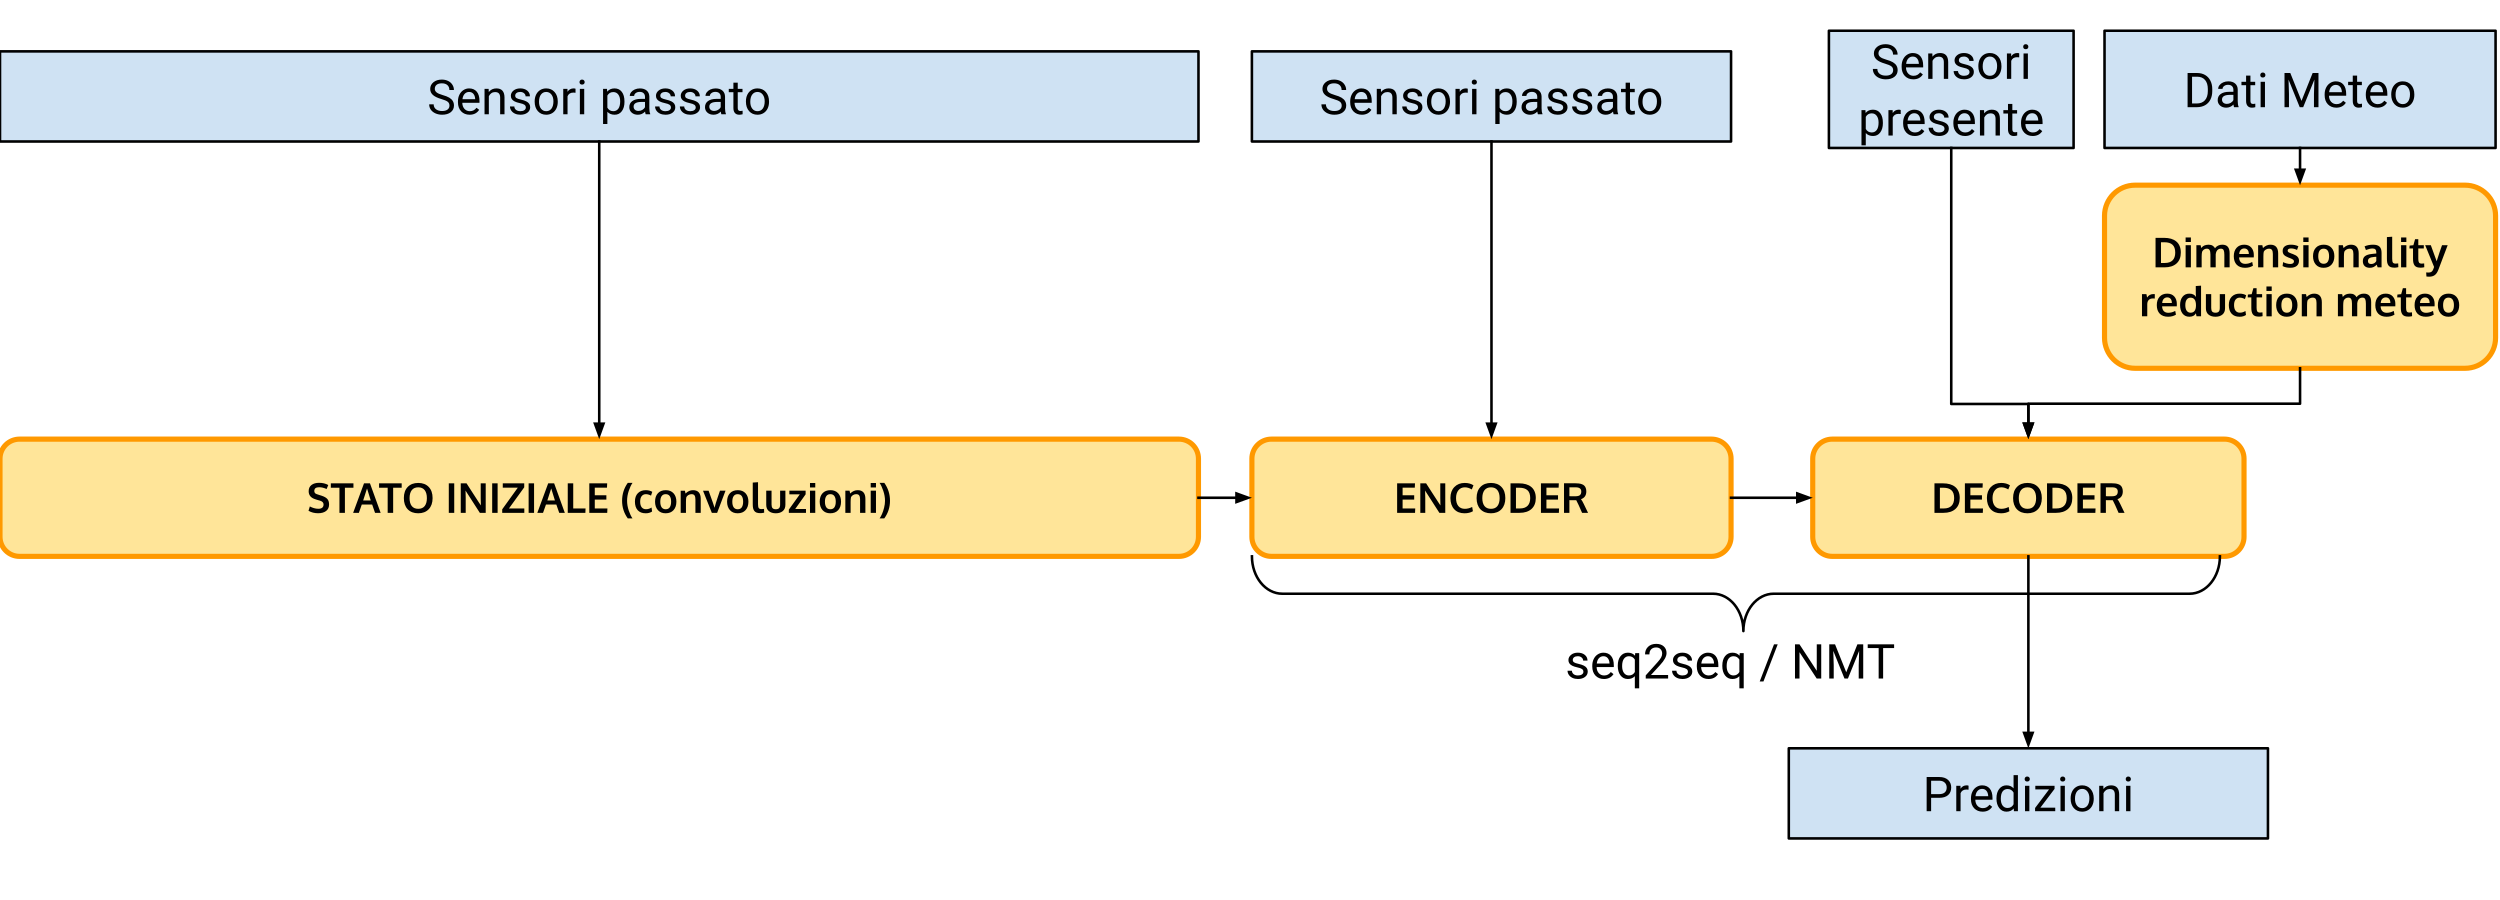 <svg version="1.1" viewBox="0.0 0.0 970.528 349.307" fill="none" stroke="none" stroke-linecap="square" stroke-miterlimit="10" xmlns:xlink="http://www.w3.org/1999/xlink" xmlns="http://www.w3.org/2000/svg"><clipPath id="p.0"><path d="m0 0l970.528 0l0 349.307l-970.528 0l0 -349.307z" clip-rule="nonzero"/></clipPath><g clip-path="url(#p.0)"><path fill="#000000" fill-opacity="0.0" d="m0 0l970.528 0l0 349.307l-970.528 0z" fill-rule="evenodd"/><path fill="#ffe599" d="m703.72 178.061l0 0c0 -4.189 3.396 -7.585 7.585 -7.585l152.262 0c2.012 0 3.941 0.799 5.364 2.222c1.423 1.423 2.222 3.352 2.222 5.364l0 30.341c0 4.189 -3.396 7.585 -7.585 7.585l-152.262 0c-4.189 0 -7.585 -3.396 -7.585 -7.585z" fill-rule="evenodd"/><path stroke="#ff9900" stroke-width="2.0" stroke-linejoin="round" stroke-linecap="butt" d="m703.72 178.061l0 0c0 -4.189 3.396 -7.585 7.585 -7.585l152.262 0c2.012 0 3.941 0.799 5.364 2.222c1.423 1.423 2.222 3.352 2.222 5.364l0 30.341c0 4.189 -3.396 7.585 -7.585 7.585l-152.262 0c-4.189 0 -7.585 -3.396 -7.585 -7.585z" fill-rule="evenodd"/><path fill="#000000" d="m753.089 197.388l1.516 0q1.969 0 2.984 -1.016q1.031 -1.031 1.031 -3.0q0 -2.109 -1.062 -3.062q-1.047 -0.969 -3.172 -0.969l-1.297 0l0 8.047zm-2.109 1.703l0 -11.453l3.312 0q1.5 0 2.688 0.344q1.188 0.344 2.031 1.047q0.859 0.688 1.312 1.781q0.469 1.078 0.469 2.516q0 2.766 -1.672 4.266q-1.672 1.5 -4.641 1.5l-3.5 0zm11.812 0l0 -11.453l6.938 0l-0.078 1.688l-4.734 0l0 2.953l4.5 0l0 1.672l-4.5 0l0 3.453l4.906 0l-0.078 1.688l-6.953 0zm14.0 0.172q-2.516 0 -3.984 -1.578q-1.469 -1.594 -1.469 -4.375q0 -2.641 1.531 -4.234q1.547 -1.594 4.031 -1.594q2.0 0 3.391 0.922l-0.656 1.609q-1.344 -0.828 -2.688 -0.828q-1.578 0 -2.5 1.141q-0.922 1.141 -0.922 3.047q0 1.984 0.891 3.078q0.891 1.078 2.531 1.078q1.438 0 2.844 -0.719l0.281 1.656q-1.312 0.797 -3.281 0.797zm7.773 -2.812q0.859 1.078 2.516 1.078q1.672 0 2.516 -1.078q0.844 -1.094 0.844 -3.062q0 -2.0 -0.844 -3.094q-0.844 -1.109 -2.5 -1.109q-1.672 0 -2.531 1.109q-0.844 1.094 -0.844 3.094q0 1.969 0.844 3.062zm2.516 2.812q-2.594 0 -4.094 -1.562q-1.484 -1.578 -1.484 -4.344q0 -2.766 1.5 -4.312q1.5 -1.562 4.078 -1.562q2.594 0 4.078 1.562q1.5 1.547 1.5 4.328q0 2.734 -1.5 4.312q-1.5 1.578 -4.078 1.578zm9.703 -1.875l1.516 0q1.969 0 2.984 -1.016q1.031 -1.031 1.031 -3.0q0 -2.109 -1.062 -3.062q-1.047 -0.969 -3.172 -0.969l-1.297 0l0 8.047zm-2.109 1.703l0 -11.453l3.312 0q1.5 0 2.688 0.344q1.188 0.344 2.031 1.047q0.859 0.688 1.312 1.781q0.469 1.078 0.469 2.516q0 2.766 -1.672 4.266q-1.672 1.5 -4.641 1.5l-3.5 0zm11.812 0l0 -11.453l6.938 0l-0.078 1.688l-4.734 0l0 2.953l4.5 0l0 1.672l-4.5 0l0 3.453l4.906 0l-0.078 1.688l-6.953 0zm8.953 0l0 -11.484l4.234 0q0.875 0 1.5 0.078q0.641 0.078 1.219 0.297q0.578 0.203 0.922 0.562q0.359 0.344 0.562 0.906q0.219 0.562 0.219 1.344q0 2.281 -2.078 3.0q0.422 0.469 1.047 1.766l1.703 3.531l-2.312 0l-1.328 -3.0q-0.766 -1.609 -0.938 -1.906q-0.141 0 -0.891 0l-1.766 -0.016l0 4.922l-2.094 0zm4.422 -6.438q1.219 0 1.75 -0.438q0.531 -0.438 0.531 -1.391q0 -0.844 -0.547 -1.234q-0.531 -0.406 -1.641 -0.406l-2.422 0l0 3.453q0.109 0 1.156 0.016q1.047 0 1.172 0z" fill-rule="nonzero"/><path fill="#ffe599" d="m486.0 178.061l0 0c0 -4.189 3.396 -7.585 7.585 -7.585l170.845 0c2.012 0 3.941 0.799 5.364 2.222c1.423 1.423 2.222 3.352 2.222 5.364l0 30.341c0 4.189 -3.396 7.585 -7.585 7.585l-170.845 0c-4.189 0 -7.585 -3.396 -7.585 -7.585z" fill-rule="evenodd"/><path stroke="#ff9900" stroke-width="2.0" stroke-linejoin="round" stroke-linecap="butt" d="m486.0 178.061l0 0c0 -4.189 3.396 -7.585 7.585 -7.585l170.845 0c2.012 0 3.941 0.799 5.364 2.222c1.423 1.423 2.222 3.352 2.222 5.364l0 30.341c0 4.189 -3.396 7.585 -7.585 7.585l-170.845 0c-4.189 0 -7.585 -3.396 -7.585 -7.585z" fill-rule="evenodd"/><path fill="#000000" d="m542.379 199.091l0 -11.453l6.938 0l-0.078 1.688l-4.734 0l0 2.953l4.5 0l0 1.672l-4.5 0l0 3.453l4.906 0l-0.078 1.688l-6.953 0zm9.0 0l0 -11.453l2.25 0q0.609 0.953 2.469 3.844q1.875 2.891 2.281 3.516q0.125 0.188 0.406 0.609q0.281 0.422 0.406 0.609q-0.062 -2.688 -0.062 -2.781l0 -5.797l1.938 0l0 11.453l-2.281 0l-5.172 -8.047l-0.375 -0.625q0.062 2.062 0.062 2.906l0 5.766l-1.922 0zm17.141 0.172q-2.516 0 -3.984 -1.578q-1.469 -1.594 -1.469 -4.375q0 -2.641 1.531 -4.234q1.547 -1.594 4.031 -1.594q2.0 0 3.391 0.922l-0.656 1.609q-1.344 -0.828 -2.688 -0.828q-1.578 0 -2.5 1.141q-0.922 1.141 -0.922 3.047q0 1.984 0.891 3.078q0.891 1.078 2.531 1.078q1.438 0 2.844 -0.719l0.281 1.656q-1.312 0.797 -3.281 0.797zm7.773 -2.812q0.859 1.078 2.516 1.078q1.672 0 2.516 -1.078q0.844 -1.094 0.844 -3.062q0 -2.0 -0.844 -3.094q-0.844 -1.109 -2.5 -1.109q-1.672 0 -2.531 1.109q-0.844 1.094 -0.844 3.094q0 1.969 0.844 3.062zm2.516 2.812q-2.594 0 -4.094 -1.562q-1.484 -1.578 -1.484 -4.344q0 -2.766 1.5 -4.312q1.5 -1.562 4.078 -1.562q2.594 0 4.078 1.562q1.5 1.547 1.5 4.328q0 2.734 -1.5 4.312q-1.5 1.578 -4.078 1.578zm9.703 -1.875l1.516 0q1.969 0 2.984 -1.016q1.031 -1.031 1.031 -3.0q0 -2.109 -1.062 -3.062q-1.047 -0.969 -3.172 -0.969l-1.297 0l0 8.047zm-2.109 1.703l0 -11.453l3.312 0q1.5 0 2.688 0.344q1.188 0.344 2.031 1.047q0.859 0.688 1.312 1.781q0.469 1.078 0.469 2.516q0 2.766 -1.672 4.266q-1.672 1.5 -4.641 1.5l-3.5 0zm11.812 0l0 -11.453l6.938 0l-0.078 1.688l-4.734 0l0 2.953l4.5 0l0 1.672l-4.5 0l0 3.453l4.906 0l-0.078 1.688l-6.953 0zm8.953 0l0 -11.484l4.234 0q0.875 0 1.5 0.078q0.641 0.078 1.219 0.297q0.578 0.203 0.922 0.562q0.359 0.344 0.562 0.906q0.219 0.562 0.219 1.344q0 2.281 -2.078 3.0q0.422 0.469 1.047 1.766l1.703 3.531l-2.312 0l-1.328 -3.0q-0.766 -1.609 -0.938 -1.906q-0.141 0 -0.891 0l-1.766 -0.016l0 4.922l-2.094 0zm4.422 -6.438q1.219 0 1.75 -0.438q0.531 -0.438 0.531 -1.391q0 -0.844 -0.547 -1.234q-0.531 -0.406 -1.641 -0.406l-2.422 0l0 3.453q0.109 0 1.156 0.016q1.047 0 1.172 0z" fill-rule="nonzero"/><path fill="#ffe599" d="m0 178.061l0 0c0 -4.189 3.396 -7.585 7.585 -7.585l450.089 0c2.012 0 3.941 0.799 5.364 2.222c1.423 1.423 2.222 3.352 2.222 5.364l0 30.341c0 4.189 -3.396 7.585 -7.585 7.585l-450.089 0l0 0c-4.189 0 -7.585 -3.396 -7.585 -7.585z" fill-rule="evenodd"/><path stroke="#ff9900" stroke-width="2.0" stroke-linejoin="round" stroke-linecap="butt" d="m0 178.061l0 0c0 -4.189 3.396 -7.585 7.585 -7.585l450.089 0c2.012 0 3.941 0.799 5.364 2.222c1.423 1.423 2.222 3.352 2.222 5.364l0 30.341c0 4.189 -3.396 7.585 -7.585 7.585l-450.089 0l0 0c-4.189 0 -7.585 -3.396 -7.585 -7.585z" fill-rule="evenodd"/><path fill="#000000" d="m123.485 199.247q-2.078 0 -3.719 -0.953l0.516 -1.688q0.734 0.406 1.594 0.656q0.875 0.25 1.688 0.25q1.016 0 1.531 -0.422q0.516 -0.438 0.516 -1.25q0 -1.078 -1.438 -1.5q-0.109 -0.031 -0.578 -0.156q-0.469 -0.141 -0.875 -0.266q-0.406 -0.141 -0.594 -0.203q-2.297 -0.812 -2.297 -3.031q0 -1.562 1.094 -2.406q1.109 -0.844 2.938 -0.844q2.078 0 3.578 0.859l-0.641 1.547q-1.531 -0.688 -2.844 -0.688q-0.953 0 -1.438 0.328q-0.469 0.328 -0.5 1.109q0 0.953 0.938 1.234q0.188 0.078 0.922 0.312q0.734 0.234 0.953 0.297q1.578 0.516 2.25 1.281q0.672 0.766 0.672 2.141q0 1.625 -1.156 2.516q-1.156 0.875 -3.109 0.875zm8.289 -0.156l0 -9.75l-3.344 0l0 -1.703l8.781 0l0 1.703l-3.312 0l0 9.75l-2.125 0zm5.32 0l4.219 -11.453l2.312 0l4.141 11.453l-2.172 0l-1.125 -3.234l-4.016 0l-1.141 3.234l-2.219 0zm3.891 -4.812l2.938 0q-1.406 -4.516 -1.438 -4.656l-1.5 4.656zm9.516 4.812l0 -9.75l-3.344 0l0 -1.703l8.781 0l0 1.703l-3.312 0l0 9.75l-2.125 0zm9.344 -2.641q0.859 1.078 2.516 1.078q1.672 0 2.516 -1.078q0.844 -1.094 0.844 -3.062q0 -2.0 -0.844 -3.094q-0.844 -1.109 -2.5 -1.109q-1.672 0 -2.531 1.109q-0.844 1.094 -0.844 3.094q0 1.969 0.844 3.062zm2.516 2.812q-2.594 0 -4.094 -1.562q-1.484 -1.578 -1.484 -4.344q0 -2.766 1.5 -4.312q1.5 -1.562 4.078 -1.562q2.594 0 4.078 1.562q1.5 1.547 1.5 4.328q0 2.734 -1.5 4.312q-1.5 1.578 -4.078 1.578zm11.867 -0.172l0 -11.453l2.109 0l0 11.453l-2.109 0zm4.641 0l0 -11.453l2.25 0q0.609 0.953 2.469 3.844q1.875 2.891 2.281 3.516q0.125 0.188 0.406 0.609q0.281 0.422 0.406 0.609q-0.062 -2.688 -0.062 -2.781l0 -5.797l1.938 0l0 11.453l-2.281 0l-5.172 -8.047l-0.375 -0.625q0.062 2.062 0.062 2.906l0 5.766l-1.922 0zm12.203 0l0 -11.453l2.109 0l0 11.453l-2.109 0zm3.891 0l0 -1.359l6.047 -8.406l-5.828 0l0 -1.688l8.328 0l0 1.547l-5.938 8.219l5.969 0l0 1.688l-8.578 0zm10.258 0l0 -11.453l2.109 0l0 11.453l-2.109 0zm3.375 0l4.219 -11.453l2.312 0l4.141 11.453l-2.172 0l-1.125 -3.234l-4.016 0l-1.141 3.234l-2.219 0zm3.891 -4.812l2.938 0q-1.406 -4.516 -1.438 -4.656l-1.5 4.656zm7.922 4.812l0 -11.453l2.125 0l0 9.766l4.781 0l-0.062 1.688l-6.844 0zm8.367 0l0 -11.453l6.938 0l-0.078 1.688l-4.734 0l0 2.953l4.5 0l0 1.672l-4.5 0l0 3.453l4.906 0l-0.078 1.688l-6.953 0zm14.93 2.156q-2.203 -3.031 -2.203 -6.828q0 -3.875 2.203 -6.953l1.844 0q-0.781 1.109 -1.453 3.078q-0.656 1.953 -0.656 3.859q0 1.875 0.656 3.828q0.672 1.938 1.438 3.016l-1.828 0zm6.938 -1.984q-1.969 0 -3.062 -1.172q-1.094 -1.188 -1.094 -3.359q0 -2.109 1.141 -3.266q1.156 -1.172 3.047 -1.172q1.5 0 2.547 0.641l-0.484 1.469q-1.062 -0.562 -1.984 -0.562q-1.031 0 -1.641 0.75q-0.594 0.734 -0.594 2.156q0 1.438 0.594 2.188q0.594 0.75 1.672 0.75q1.125 0 2.156 -0.656l0.203 1.547q-0.547 0.359 -1.125 0.516q-0.578 0.172 -1.375 0.172zm7.797 -1.562q1.047 0 1.562 -0.75q0.531 -0.766 0.531 -2.188q0 -1.422 -0.531 -2.172q-0.516 -0.75 -1.578 -0.75q-1.031 0 -1.562 0.75q-0.531 0.75 -0.531 2.188q0 1.406 0.531 2.172q0.531 0.75 1.578 0.75zm-0.047 1.562q-1.906 0 -3 -1.234q-1.094 -1.25 -1.094 -3.266q0 -2.078 1.094 -3.266q1.094 -1.203 3.078 -1.203q1.922 0 3.016 1.219q1.094 1.219 1.094 3.25q0 2.062 -1.109 3.281q-1.094 1.219 -3.078 1.219zm5.859 -0.172l0 -8.594l1.641 0l0.234 1.094q1.312 -1.297 2.906 -1.297q1.5 0 2.25 0.859q0.75 0.859 0.75 2.5l0 5.438l-2.062 0l0 -5.188q0 -1.031 -0.328 -1.547q-0.328 -0.516 -1.188 -0.516q-0.656 0 -1.219 0.344q-0.547 0.328 -0.797 0.844q-0.141 0.609 -0.141 1.875l0 4.188l-2.047 0zm12.086 0l-3.422 -8.594l2.172 0q0.125 0.359 0.781 2.188q0.672 1.828 0.891 2.5q0.453 1.297 0.641 1.953q0 0 0.125 -0.5q0.141 -0.5 0.266 -0.938q0.125 -0.453 0.156 -0.547q0 -0.016 0.703 -2.156q0.719 -2.141 0.844 -2.5l2.156 0l-3.25 8.594l-2.062 0zm10.062 -1.391q1.047 0 1.562 -0.75q0.531 -0.766 0.531 -2.188q0 -1.422 -0.531 -2.172q-0.516 -0.75 -1.578 -0.75q-1.031 0 -1.562 0.75q-0.531 0.75 -0.531 2.188q0 1.406 0.531 2.172q0.531 0.75 1.578 0.75zm-0.047 1.562q-1.906 0 -3.0 -1.234q-1.094 -1.25 -1.094 -3.266q0 -2.078 1.094 -3.266q1.094 -1.203 3.078 -1.203q1.922 0 3.016 1.219q1.094 1.219 1.094 3.25q0 2.062 -1.109 3.281q-1.094 1.219 -3.078 1.219zm8.859 -0.047q-0.875 0 -1.469 -0.203q-0.578 -0.219 -0.922 -0.672q-0.328 -0.453 -0.469 -1.078q-0.125 -0.625 -0.125 -1.562l0 -8.359l2.047 -0.141l0 8.469q0 1.156 0.266 1.562q0.281 0.406 1.078 0.406q0.391 0 0.984 -0.078l0.062 1.453q-0.016 0 -0.203 0.047q-0.172 0.047 -0.344 0.062q-0.172 0.031 -0.438 0.062q-0.25 0.031 -0.469 0.031zm8.656 -0.797q-1.016 0.844 -2.688 0.844q-1.672 0 -2.703 -0.844q-1.016 -0.844 -1.016 -2.453l0 -5.469l2.062 0l0 5.391q0 0.953 0.391 1.391q0.406 0.422 1.281 0.422q0.859 0 1.25 -0.422q0.406 -0.422 0.406 -1.391l0 -5.391l2.047 0l0 5.469q0 1.609 -1.031 2.453zm2.367 0.672l0 -1.25l4.25 -5.922l-4.047 0l0 -1.422l6.312 0l0 1.406l-4.031 5.688l4.172 0l0 1.5l-6.656 0zm8.211 0l0 -8.594l2.047 0l0 8.594l-2.047 0zm0 -9.844l0 -1.75l2.047 0l0 1.75l-2.047 0zm7.914 8.453q1.047 0 1.562 -0.75q0.531 -0.766 0.531 -2.188q0 -1.422 -0.531 -2.172q-0.516 -0.75 -1.578 -0.75q-1.031 0 -1.562 0.75q-0.531 0.75 -0.531 2.188q0 1.406 0.531 2.172q0.531 0.75 1.578 0.75zm-0.047 1.562q-1.906 0 -3.0 -1.234q-1.094 -1.25 -1.094 -3.266q0 -2.078 1.094 -3.266q1.094 -1.203 3.078 -1.203q1.922 0 3.016 1.219q1.094 1.219 1.094 3.25q0 2.062 -1.109 3.281q-1.094 1.219 -3.078 1.219zm5.859 -0.172l0 -8.594l1.641 0l0.234 1.094q1.312 -1.297 2.906 -1.297q1.5 0 2.25 0.859q0.75 0.859 0.75 2.5l0 5.438l-2.062 0l0 -5.188q0 -1.031 -0.328 -1.547q-0.328 -0.516 -1.188 -0.516q-0.656 0 -1.219 0.344q-0.547 0.328 -0.797 0.844q-0.141 0.609 -0.141 1.875l0 4.188l-2.047 0zm9.844 0l0 -8.594l2.047 0l0 8.594l-2.047 0zm0 -9.844l0 -1.75l2.047 0l0 1.75l-2.047 0zm3.461 12.0q0.469 -0.672 0.922 -1.688q0.453 -1.016 0.812 -2.438q0.359 -1.422 0.359 -2.719q0 -1.906 -0.672 -3.859q-0.656 -1.953 -1.438 -3.078l1.844 0q2.203 3.109 2.203 6.953q0 3.781 -2.219 6.828l-1.812 0z" fill-rule="nonzero"/><path fill="#ffe599" d="m817.0 83.735l0 0c0 -6.543 5.305 -11.848 11.848 -11.848l128.115 0c3.142 0 6.156 1.248 8.378 3.47c2.222 2.222 3.47 5.236 3.47 8.378l0 47.391c0 6.543 -5.305 11.848 -11.848 11.848l-128.115 0c-6.544 0 -11.848 -5.305 -11.848 -11.848z" fill-rule="evenodd"/><path stroke="#ff9900" stroke-width="2.0" stroke-linejoin="round" stroke-linecap="butt" d="m817.0 83.735l0 0c0 -6.543 5.305 -11.848 11.848 -11.848l128.115 0c3.142 0 6.156 1.248 8.378 3.47c2.222 2.222 3.47 5.236 3.47 8.378l0 47.391c0 6.543 -5.305 11.848 -11.848 11.848l-128.115 0c-6.544 0 -11.848 -5.305 -11.848 -11.848z" fill-rule="evenodd"/><path fill="#000000" d="m838.917 102.087l1.516 0q1.969 0 2.984 -1.016q1.031 -1.031 1.031 -3.0q0 -2.109 -1.062 -3.062q-1.047 -0.969 -3.172 -0.969l-1.297 0l0 8.047zm-2.109 1.703l0 -11.453l3.312 0q1.5 0 2.688 0.344q1.188 0.344 2.031 1.047q0.859 0.688 1.312 1.781q0.469 1.078 0.469 2.516q0 2.766 -1.672 4.266q-1.672 1.5 -4.641 1.5l-3.5 0zm11.672 0l0 -8.594l2.047 0l0 8.594l-2.047 0zm0 -9.844l0 -1.75l2.047 0l0 1.75l-2.047 0zm4.18 9.844l0 -8.594l1.656 0l0.234 1.094q0.156 -0.188 0.297 -0.344q0.141 -0.156 0.391 -0.344q0.266 -0.188 0.547 -0.312q0.281 -0.125 0.703 -0.203q0.422 -0.094 0.891 -0.094q1.031 0 1.641 0.422q0.609 0.406 0.859 0.953q0.469 -0.656 1.203 -1.016q0.734 -0.359 1.625 -0.359q1.484 0 2.172 0.844q0.688 0.828 0.688 2.469l0 5.484l-2.047 0l0 -4.875q0 -1.266 -0.281 -1.812q-0.281 -0.562 -1.062 -0.562q-1.188 0 -1.719 1.078q-0.219 0.469 -0.297 1.141l0 5.031l-2.047 0l0 -4.969q0 -1.156 -0.312 -1.719q-0.297 -0.562 -1.094 -0.562q-0.641 0 -1.109 0.328q-0.469 0.328 -0.719 0.859q-0.172 0.797 -0.172 1.891l0 4.172l-2.047 0zm18.898 0.172q-2.078 0 -3.234 -1.188q-1.141 -1.203 -1.141 -3.312q0 -2.047 1.078 -3.25q1.094 -1.219 2.969 -1.219q1.766 0 2.75 1.109q0.984 1.109 0.984 2.938q0 0.141 -0.016 0.438q0 0.297 0 0.438l-5.703 0q0.031 1.203 0.656 1.859q0.625 0.656 1.734 0.656q1.406 0 2.703 -0.734l0.281 1.453q-1.281 0.812 -3.062 0.812zm-2.281 -5.344l3.75 0q0 -1.047 -0.484 -1.609q-0.469 -0.562 -1.312 -0.562q-0.781 0 -1.328 0.547q-0.547 0.547 -0.625 1.625zm7.352 5.172l0 -8.594l1.641 0l0.234 1.094q1.312 -1.297 2.906 -1.297q1.5 0 2.25 0.859q0.75 0.859 0.75 2.5l0 5.438l-2.062 0l0 -5.188q0 -1.031 -0.328 -1.547q-0.328 -0.516 -1.188 -0.516q-0.656 0 -1.219 0.344q-0.547 0.328 -0.797 0.844q-0.141 0.609 -0.141 1.875l0 4.188l-2.047 0zm12.531 0.156q-1.891 0 -3.031 -0.656l0.203 -1.531q0.516 0.281 1.312 0.5q0.797 0.219 1.453 0.219q0.688 0 1.062 -0.25q0.375 -0.25 0.391 -0.75q0 -0.438 -0.359 -0.688q-0.359 -0.266 -1.359 -0.656q-0.344 -0.125 -0.438 -0.156q-1.188 -0.469 -1.719 -1.031q-0.516 -0.562 -0.516 -1.531q0 -1.172 0.844 -1.797q0.844 -0.625 2.359 -0.625q1.641 0 2.891 0.609l-0.516 1.422q-1.219 -0.578 -2.328 -0.578q-0.625 0 -0.969 0.219q-0.344 0.203 -0.344 0.625q0 0.391 0.328 0.625q0.344 0.219 1.312 0.578q0.031 0 0.203 0.062q0.172 0.062 0.266 0.109q1.188 0.422 1.734 1.031q0.562 0.594 0.562 1.547q-0.016 1.297 -0.891 2.0q-0.859 0.703 -2.453 0.703zm5.008 -0.156l0 -8.594l2.047 0l0 8.594l-2.047 0zm0 -9.844l0 -1.75l2.047 0l0 1.75l-2.047 0zm7.914 8.453q1.047 0 1.562 -0.75q0.531 -0.766 0.531 -2.188q0 -1.422 -0.531 -2.172q-0.516 -0.75 -1.578 -0.75q-1.031 0 -1.562 0.75q-0.531 0.75 -0.531 2.188q0 1.406 0.531 2.172q0.531 0.75 1.578 0.75zm-0.047 1.562q-1.906 0 -3.0 -1.234q-1.094 -1.25 -1.094 -3.266q0 -2.078 1.094 -3.266q1.094 -1.203 3.078 -1.203q1.922 0 3.016 1.219q1.094 1.219 1.094 3.25q0 2.062 -1.109 3.281q-1.094 1.219 -3.078 1.219zm5.859 -0.172l0 -8.594l1.641 0l0.234 1.094q1.312 -1.297 2.906 -1.297q1.5 0 2.25 0.859q0.75 0.859 0.75 2.5l0 5.438l-2.062 0l0 -5.188q0 -1.031 -0.328 -1.547q-0.328 -0.516 -1.188 -0.516q-0.656 0 -1.219 0.344q-0.547 0.328 -0.797 0.844q-0.141 0.609 -0.141 1.875l0 4.188l-2.047 0zm12.062 0.172q-1.203 0 -1.938 -0.656q-0.734 -0.672 -0.734 -1.922q0 -1.328 0.875 -1.969q0.875 -0.656 2.641 -0.828q0.234 -0.031 0.516 -0.062q0.281 -0.031 0.625 -0.062q0.359 -0.031 0.562 -0.047l0 -0.453q0 -0.781 -0.359 -1.141q-0.359 -0.359 -1.094 -0.359q-1.047 0 -2.578 0.594q-0.016 -0.031 -0.266 -0.719q-0.25 -0.688 -0.25 -0.703q1.516 -0.641 3.281 -0.641q1.734 0 2.516 0.75q0.797 0.75 0.797 2.438l0 5.609l-1.516 0q-0.016 -0.031 -0.188 -0.516q-0.156 -0.5 -0.156 -0.531q-0.641 0.625 -1.25 0.922q-0.609 0.297 -1.484 0.297zm0.547 -1.469q0.719 0 1.234 -0.328q0.531 -0.344 0.766 -0.828l0 -1.656q-0.031 0 -0.422 0.031q-0.375 0.031 -0.406 0.031q-1.25 0.109 -1.828 0.469q-0.578 0.359 -0.578 1.156q0 0.547 0.312 0.844q0.328 0.281 0.922 0.281zm9.109 1.422q-0.875 0 -1.469 -0.203q-0.578 -0.219 -0.922 -0.672q-0.328 -0.453 -0.469 -1.078q-0.125 -0.625 -0.125 -1.562l0 -8.359l2.047 -0.141l0 8.469q0 1.156 0.266 1.562q0.281 0.406 1.078 0.406q0.391 0 0.984 -0.078l0.062 1.453q-0.016 0 -0.203 0.047q-0.172 0.047 -0.344 0.062q-0.172 0.031 -0.438 0.062q-0.25 0.031 -0.469 0.031zm2.516 -0.125l0 -8.594l2.047 0l0 8.594l-2.047 0zm0 -9.844l0 -1.75l2.047 0l0 1.75l-2.047 0zm7.602 9.969q-0.875 0 -1.453 -0.203q-0.578 -0.219 -0.906 -0.656q-0.328 -0.453 -0.469 -1.062q-0.141 -0.609 -0.141 -1.5l0 -4.047l-1.406 0l0.078 -1.109l1.469 -0.141l0.656 -2.328l1.25 0l0 2.328l2.141 0l0 1.25l-2.141 0l0 4.094q0 0.969 0.281 1.391q0.281 0.406 1.047 0.406q0.438 0 0.953 -0.078l0.047 1.469q-0.016 0 -0.188 0.047q-0.172 0.031 -0.344 0.062q-0.156 0.031 -0.406 0.047q-0.25 0.031 -0.469 0.031zm3.305 3.5q-0.5 0 -1.062 -0.062l-0.109 -1.594q0.359 0.047 0.922 0.047q0.703 0 1.125 -0.281q0.438 -0.281 0.719 -1.0q0.031 -0.078 0.312 -0.891l-3.453 -8.438l2.188 0l2.266 6.234q0.25 -0.938 1.109 -3.453q0.875 -2.531 0.969 -2.781l2.188 0q-3.578 9.453 -3.609 9.531q-0.547 1.438 -1.391 2.062q-0.844 0.625 -2.172 0.625z" fill-rule="nonzero"/><path fill="#000000" d="m831.542 122.79l0 -8.594l1.719 0l0.266 1.312q0.844 -1.344 2.453 -1.344q0.328 0 0.547 0.031l-0.031 1.703q-0.312 -0.047 -0.656 -0.047q-1.125 0 -1.688 0.609q-0.562 0.594 -0.562 1.672l0 4.656l-2.047 0zm10.125 0.172q-2.078 0 -3.234 -1.188q-1.141 -1.203 -1.141 -3.312q0 -2.047 1.078 -3.25q1.094 -1.219 2.969 -1.219q1.766 0 2.75 1.109q0.984 1.109 0.984 2.938q0 0.141 -0.016 0.438q0 0.297 0 0.438l-5.703 0q0.031 1.203 0.656 1.859q0.625 0.656 1.734 0.656q1.406 0 2.703 -0.734l0.281 1.453q-1.281 0.812 -3.062 0.812zm-2.281 -5.344l3.75 0q0 -1.047 -0.484 -1.609q-0.469 -0.562 -1.312 -0.562q-0.781 0 -1.328 0.547q-0.547 0.547 -0.625 1.625zm10.539 5.344q-1.672 0 -2.641 -1.234q-0.953 -1.25 -0.953 -3.312q0 -2.0 0.953 -3.203q0.953 -1.219 2.641 -1.219q1.828 0 2.578 1.297q-0.078 -0.766 -0.078 -1.484l0 -2.766l2.047 -0.141l0 11.891l-1.766 0l-0.234 -1.172q-0.125 0.203 -0.25 0.359q-0.109 0.156 -0.328 0.359q-0.219 0.188 -0.469 0.312q-0.25 0.125 -0.641 0.219q-0.391 0.094 -0.859 0.094zm0.484 -1.562q2.062 0 2.094 -2.812q0 -1.578 -0.531 -2.297q-0.531 -0.734 -1.578 -0.734q-0.922 0 -1.484 0.734q-0.547 0.734 -0.547 2.172q0 1.438 0.547 2.188q0.562 0.75 1.5 0.75zm12.352 0.719q-1.016 0.844 -2.688 0.844q-1.672 0 -2.703 -0.844q-1.016 -0.844 -1.016 -2.453l0 -5.469l2.062 0l0 5.391q0 0.953 0.391 1.391q0.406 0.422 1.281 0.422q0.859 0 1.25 -0.422q0.406 -0.422 0.406 -1.391l0 -5.391l2.047 0l0 5.469q0 1.609 -1.031 2.453zm6.648 0.844q-1.969 0 -3.062 -1.172q-1.094 -1.188 -1.094 -3.359q0 -2.109 1.141 -3.266q1.156 -1.172 3.047 -1.172q1.5 0 2.547 0.641l-0.484 1.469q-1.062 -0.562 -1.984 -0.562q-1.031 0 -1.641 0.75q-0.594 0.734 -0.594 2.156q0 1.438 0.594 2.188q0.594 0.75 1.672 0.75q1.125 0 2.156 -0.656l0.203 1.547q-0.547 0.359 -1.125 0.516q-0.578 0.172 -1.375 0.172zm7.547 -0.047q-0.875 0 -1.453 -0.203q-0.578 -0.219 -0.906 -0.656q-0.328 -0.453 -0.469 -1.062q-0.141 -0.609 -0.141 -1.5l0 -4.047l-1.406 0l0.078 -1.109l1.469 -0.141l0.656 -2.328l1.25 0l0 2.328l2.141 0l0 1.25l-2.141 0l0 4.094q0 0.969 0.281 1.391q0.281 0.406 1.047 0.406q0.438 0 0.953 -0.078l0.047 1.469q-0.016 0 -0.188 0.047q-0.172 0.031 -0.344 0.062q-0.156 0.031 -0.406 0.047q-0.25 0.031 -0.469 0.031zm2.898 -0.125l0 -8.594l2.047 0l0 8.594l-2.047 0zm0 -9.844l0 -1.75l2.047 0l0 1.75l-2.047 0zm7.914 8.453q1.047 0 1.562 -0.75q0.531 -0.766 0.531 -2.188q0 -1.422 -0.531 -2.172q-0.516 -0.75 -1.578 -0.75q-1.031 0 -1.562 0.75q-0.531 0.75 -0.531 2.188q0 1.406 0.531 2.172q0.531 0.75 1.578 0.75zm-0.047 1.562q-1.906 0 -3.0 -1.234q-1.094 -1.25 -1.094 -3.266q0 -2.078 1.094 -3.266q1.094 -1.203 3.078 -1.203q1.922 0 3.016 1.219q1.094 1.219 1.094 3.25q0 2.062 -1.109 3.281q-1.094 1.219 -3.078 1.219zm5.859 -0.172l0 -8.594l1.641 0l0.234 1.094q1.312 -1.297 2.906 -1.297q1.5 0 2.25 0.859q0.75 0.859 0.75 2.5l0 5.438l-2.062 0l0 -5.188q0 -1.031 -0.328 -1.547q-0.328 -0.516 -1.188 -0.516q-0.656 0 -1.219 0.344q-0.547 0.328 -0.797 0.844q-0.141 0.609 -0.141 1.875l0 4.188l-2.047 0zm14.023 0l0 -8.594l1.656 0l0.234 1.094q0.156 -0.188 0.297 -0.344q0.141 -0.156 0.391 -0.344q0.266 -0.188 0.547 -0.312q0.281 -0.125 0.703 -0.203q0.422 -0.094 0.891 -0.094q1.031 0 1.641 0.422q0.609 0.406 0.859 0.953q0.469 -0.656 1.203 -1.016q0.734 -0.359 1.625 -0.359q1.484 0 2.172 0.844q0.688 0.828 0.688 2.469l0 5.484l-2.047 0l0 -4.875q0 -1.266 -0.281 -1.812q-0.281 -0.562 -1.062 -0.562q-1.188 0 -1.719 1.078q-0.219 0.469 -0.297 1.141l0 5.031l-2.047 0l0 -4.969q0 -1.156 -0.312 -1.719q-0.297 -0.562 -1.094 -0.562q-0.641 0 -1.109 0.328q-0.469 0.328 -0.719 0.859q-0.172 0.797 -0.172 1.891l0 4.172l-2.047 0zm18.898 0.172q-2.078 0 -3.234 -1.188q-1.141 -1.203 -1.141 -3.312q0 -2.047 1.078 -3.25q1.094 -1.219 2.969 -1.219q1.766 0 2.75 1.109q0.984 1.109 0.984 2.938q0 0.141 -0.016 0.438q0 0.297 0 0.438l-5.703 0q0.031 1.203 0.656 1.859q0.625 0.656 1.734 0.656q1.406 0 2.703 -0.734l0.281 1.453q-1.281 0.812 -3.062 0.812zm-2.281 -5.344l3.75 0q0 -1.047 -0.484 -1.609q-0.469 -0.562 -1.312 -0.562q-0.781 0 -1.328 0.547q-0.547 0.547 -0.625 1.625zm10.773 5.297q-0.875 0 -1.453 -0.203q-0.578 -0.219 -0.906 -0.656q-0.328 -0.453 -0.469 -1.062q-0.141 -0.609 -0.141 -1.5l0 -4.047l-1.406 0l0.078 -1.109l1.469 -0.141l0.656 -2.328l1.25 0l0 2.328l2.141 0l0 1.25l-2.141 0l0 4.094q0 0.969 0.281 1.391q0.281 0.406 1.047 0.406q0.438 0 0.953 -0.078l0.047 1.469q-0.016 0 -0.188 0.047q-0.172 0.031 -0.344 0.062q-0.156 0.031 -0.406 0.047q-0.25 0.031 -0.469 0.031zm6.75 0.047q-2.078 0 -3.234 -1.188q-1.141 -1.203 -1.141 -3.312q0 -2.047 1.078 -3.25q1.094 -1.219 2.969 -1.219q1.766 0 2.75 1.109q0.984 1.109 0.984 2.938q0 0.141 -0.016 0.438q0 0.297 0 0.438l-5.703 0q0.031 1.203 0.656 1.859q0.625 0.656 1.734 0.656q1.406 0 2.703 -0.734l0.281 1.453q-1.281 0.812 -3.062 0.812zm-2.281 -5.344l3.75 0q0 -1.047 -0.484 -1.609q-0.469 -0.562 -1.312 -0.562q-0.781 0 -1.328 0.547q-0.547 0.547 -0.625 1.625zm11.086 3.781q1.047 0 1.562 -0.75q0.531 -0.766 0.531 -2.188q0 -1.422 -0.531 -2.172q-0.516 -0.75 -1.578 -0.75q-1.031 0 -1.562 0.75q-0.531 0.75 -0.531 2.188q0 1.406 0.531 2.172q0.531 0.75 1.578 0.75zm-0.047 1.562q-1.906 0 -3.0 -1.234q-1.094 -1.25 -1.094 -3.266q0 -2.078 1.094 -3.266q1.094 -1.203 3.078 -1.203q1.922 0 3.016 1.219q1.094 1.219 1.094 3.25q0 2.062 -1.109 3.281q-1.094 1.219 -3.078 1.219z" fill-rule="nonzero"/><path fill="#000000" fill-opacity="0.0" d="m465.26 193.231l20.756 0" fill-rule="evenodd"/><path stroke="#000000" stroke-width="1.0" stroke-linejoin="round" stroke-linecap="butt" d="m465.26 193.231l14.756 0" fill-rule="evenodd"/><path fill="#000000" stroke="#000000" stroke-width="1.0" stroke-linecap="butt" d="m480.016 194.883l4.538 -1.652l-4.538 -1.652z" fill-rule="evenodd"/><path fill="#000000" fill-opacity="0.0" d="m672.016 193.231l31.717 0" fill-rule="evenodd"/><path stroke="#000000" stroke-width="1.0" stroke-linejoin="round" stroke-linecap="butt" d="m672.016 193.231l25.717 0" fill-rule="evenodd"/><path fill="#000000" stroke="#000000" stroke-width="1.0" stroke-linecap="butt" d="m697.732 194.883l4.538 -1.652l-4.538 -1.652z" fill-rule="evenodd"/><path fill="#000000" fill-opacity="0.0" d="m892.905 142.974l0 13.751l-105.48 0l0 13.745" fill-rule="evenodd"/><path stroke="#000000" stroke-width="1.0" stroke-linejoin="round" stroke-linecap="butt" d="m892.905 142.974l0 13.751l-105.48 0l0 7.745" fill-rule="evenodd"/><path fill="#000000" stroke="#000000" stroke-width="1.0" stroke-linecap="butt" d="m785.773 164.47l1.652 4.538l1.652 -4.538z" fill-rule="evenodd"/><path fill="#000000" fill-opacity="0.0" d="m861.795 215.987c0 8.01 -5.276 14.504 -11.784 14.504l-161.427 0c-6.508 0 -11.784 6.494 -11.784 14.504l0 0c0 -8.01 -5.276 -14.504 -11.784 -14.504l-167.214 0l0 0c-6.508 0 -11.784 -6.494 -11.784 -14.504z" fill-rule="evenodd"/><path fill="#000000" fill-opacity="0.0" d="m861.795 215.987c0 8.01 -5.276 14.504 -11.784 14.504l-161.427 0c-6.508 0 -11.784 6.494 -11.784 14.504l0 0c0 -8.01 -5.276 -14.504 -11.784 -14.504l-167.214 0l0 0c-6.508 0 -11.784 -6.494 -11.784 -14.504" fill-rule="evenodd"/><path stroke="#000000" stroke-width="1.0" stroke-linejoin="round" stroke-linecap="butt" d="m861.795 215.987c0 8.01 -5.276 14.504 -11.784 14.504l-161.427 0c-6.508 0 -11.784 6.494 -11.784 14.504l0 0c0 -8.01 -5.276 -14.504 -11.784 -14.504l-167.214 0l0 0c-6.508 0 -11.784 -6.494 -11.784 -14.504" fill-rule="evenodd"/><path fill="#000000" fill-opacity="0.0" d="m598.677 236.488l167.433 0l0 45.512l-167.433 0z" fill-rule="evenodd"/><path fill="#000000" d="m614.693 260.799q0 -0.688 -0.516 -1.062q-0.516 -0.375 -1.797 -0.641q-1.281 -0.281 -2.031 -0.656q-0.75 -0.391 -1.109 -0.922q-0.359 -0.531 -0.359 -1.266q0 -1.203 1.016 -2.031q1.031 -0.844 2.625 -0.844q1.672 0 2.719 0.859q1.047 0.859 1.047 2.219l-1.688 0q0 -0.703 -0.594 -1.203q-0.594 -0.5 -1.484 -0.5q-0.922 0 -1.438 0.406q-0.516 0.391 -0.516 1.047q0 0.609 0.484 0.922q0.484 0.312 1.734 0.594q1.266 0.281 2.047 0.672q0.781 0.391 1.156 0.938q0.391 0.547 0.391 1.344q0 1.328 -1.062 2.125q-1.047 0.797 -2.734 0.797q-1.188 0 -2.109 -0.422q-0.906 -0.422 -1.422 -1.172q-0.516 -0.75 -0.516 -1.625l1.688 0q0.047 0.844 0.672 1.344q0.641 0.5 1.688 0.5q0.953 0 1.531 -0.391q0.578 -0.391 0.578 -1.031zm7.963 2.797q-2.0 0 -3.266 -1.312q-1.25 -1.328 -1.25 -3.531l0 -0.312q0 -1.469 0.562 -2.609q0.562 -1.156 1.562 -1.797q1.016 -0.656 2.188 -0.656q1.922 0 2.984 1.266q1.062 1.266 1.062 3.625l0 0.688l-6.672 0q0.031 1.469 0.844 2.375q0.828 0.891 2.078 0.891q0.891 0 1.516 -0.359q0.625 -0.375 1.078 -0.969l1.031 0.797q-1.234 1.906 -3.719 1.906zm-0.203 -8.844q-1.016 0 -1.719 0.75q-0.688 0.734 -0.844 2.078l4.938 0l0 -0.125q-0.078 -1.281 -0.703 -1.984q-0.609 -0.719 -1.672 -0.719zm5.587 3.641q0 -2.312 1.062 -3.656q1.078 -1.359 2.875 -1.359q1.75 0 2.75 1.172l0.078 -1.0l1.547 0l0 13.656l-1.688 0l0 -4.703q-1.016 1.094 -2.719 1.094q-1.781 0 -2.844 -1.391q-1.062 -1.391 -1.062 -3.688l0 -0.125zm1.688 0.203q0 1.688 0.719 2.656q0.719 0.969 1.922 0.969q1.516 0 2.297 -1.328l0 -4.828q-0.797 -1.312 -2.281 -1.312q-1.219 0 -1.938 0.969q-0.719 0.969 -0.719 2.875zm17.853 4.812l-8.688 0l0 -1.219l4.578 -5.094q1.031 -1.156 1.406 -1.875q0.391 -0.734 0.391 -1.5q0 -1.047 -0.625 -1.703q-0.625 -0.672 -1.672 -0.672q-1.266 0 -1.969 0.719q-0.688 0.719 -0.688 1.984l-1.688 0q0 -1.828 1.172 -2.953q1.188 -1.141 3.172 -1.141q1.844 0 2.922 0.984q1.078 0.969 1.078 2.578q0 1.953 -2.5 4.656l-3.547 3.859l6.656 0l0 1.375zm7.695 -2.609q0 -0.688 -0.516 -1.062q-0.516 -0.375 -1.797 -0.641q-1.281 -0.281 -2.031 -0.656q-0.75 -0.391 -1.109 -0.922q-0.359 -0.531 -0.359 -1.266q0 -1.203 1.016 -2.031q1.031 -0.844 2.625 -0.844q1.672 0 2.719 0.859q1.047 0.859 1.047 2.219l-1.688 0q0 -0.703 -0.594 -1.203q-0.594 -0.5 -1.484 -0.5q-0.922 0 -1.438 0.406q-0.516 0.391 -0.516 1.047q0 0.609 0.484 0.922q0.484 0.312 1.734 0.594q1.266 0.281 2.047 0.672q0.781 0.391 1.156 0.938q0.391 0.547 0.391 1.344q0 1.328 -1.062 2.125q-1.047 0.797 -2.734 0.797q-1.188 0 -2.109 -0.422q-0.906 -0.422 -1.422 -1.172q-0.516 -0.75 -0.516 -1.625l1.688 0q0.047 0.844 0.672 1.344q0.641 0.5 1.688 0.5q0.953 0 1.531 -0.391q0.578 -0.391 0.578 -1.031zm7.963 2.797q-2.0 0 -3.266 -1.312q-1.25 -1.328 -1.25 -3.531l0 -0.312q0 -1.469 0.562 -2.609q0.562 -1.156 1.562 -1.797q1.016 -0.656 2.188 -0.656q1.922 0 2.984 1.266q1.062 1.266 1.062 3.625l0 0.688l-6.672 0q0.031 1.469 0.844 2.375q0.828 0.891 2.078 0.891q0.891 0 1.516 -0.359q0.625 -0.375 1.078 -0.969l1.031 0.797q-1.234 1.906 -3.719 1.906zm-0.203 -8.844q-1.016 0 -1.719 0.75q-0.688 0.734 -0.844 2.078l4.938 0l0 -0.125q-0.078 -1.281 -0.703 -1.984q-0.609 -0.719 -1.672 -0.719zm5.587 3.641q0 -2.312 1.062 -3.656q1.078 -1.359 2.875 -1.359q1.75 0 2.75 1.172l0.078 -1.0l1.547 0l0 13.656l-1.688 0l0 -4.703q-1.016 1.094 -2.719 1.094q-1.781 0 -2.844 -1.391q-1.062 -1.391 -1.062 -3.688l0 -0.125zm1.688 0.203q0 1.688 0.719 2.656q0.719 0.969 1.922 0.969q1.516 0 2.297 -1.328l0 -4.828q-0.797 -1.312 -2.281 -1.312q-1.219 0 -1.938 0.969q-0.719 0.969 -0.719 2.875zm14.284 5.953l-1.453 0l5.547 -14.406l1.438 0l-5.531 14.406zm22.432 -1.141l-1.766 0l-6.672 -10.219l0 10.219l-1.75 0l0 -13.266l1.75 0l6.703 10.266l0 -10.266l1.734 0l0 13.266zm5.362 -13.266l4.344 10.828l4.328 -10.828l2.266 0l0 13.266l-1.75 0l0 -5.172l0.172 -5.562l-4.359 10.734l-1.344 0l-4.344 -10.719l0.172 5.547l0 5.172l-1.734 0l0 -13.266l2.25 0zm22.93 1.438l-4.266 0l0 11.828l-1.734 0l0 -11.828l-4.25 0l0 -1.438l10.25 0l0 1.438z" fill-rule="nonzero"/><path fill="#cfe2f3" d="m0 19.934l465.26 0l0 34.992l-465.26 0z" fill-rule="evenodd"/><path stroke="#000000" stroke-width="1.0" stroke-linejoin="round" stroke-linecap="butt" d="m0 19.934l465.26 0l0 34.992l-465.26 0z" fill-rule="evenodd"/><path fill="#000000" d="m171.324 38.444q-2.25 -0.656 -3.281 -1.594q-1.031 -0.938 -1.031 -2.328q0 -1.562 1.25 -2.594q1.266 -1.031 3.266 -1.031q1.359 0 2.438 0.531q1.078 0.531 1.656 1.469q0.594 0.922 0.594 2.031l-1.766 0q0 -1.203 -0.766 -1.891q-0.766 -0.688 -2.156 -0.688q-1.297 0 -2.016 0.562q-0.719 0.562 -0.719 1.578q0 0.812 0.688 1.375q0.688 0.562 2.328 1.031q1.656 0.453 2.594 1.016q0.938 0.562 1.375 1.312q0.453 0.75 0.453 1.75q0 1.609 -1.25 2.594q-1.25 0.969 -3.359 0.969q-1.375 0 -2.562 -0.516q-1.172 -0.531 -1.812 -1.438q-0.641 -0.922 -0.641 -2.078l1.75 0q0 1.203 0.891 1.906q0.891 0.688 2.375 0.688q1.375 0 2.109 -0.562q0.75 -0.562 0.75 -1.531q0 -0.984 -0.688 -1.516q-0.688 -0.531 -2.469 -1.047zm10.974 6.094q-2.0 0 -3.266 -1.312q-1.25 -1.328 -1.25 -3.531l0 -0.312q0 -1.469 0.562 -2.609q0.562 -1.156 1.562 -1.797q1.016 -0.656 2.188 -0.656q1.922 0 2.984 1.266q1.062 1.266 1.062 3.625l0 0.688l-6.672 0q0.031 1.469 0.844 2.375q0.828 0.891 2.078 0.891q0.891 0 1.516 -0.359q0.625 -0.375 1.078 -0.969l1.031 0.797q-1.234 1.906 -3.719 1.906zm-0.203 -8.844q-1.016 0 -1.719 0.75q-0.688 0.734 -0.844 2.078l4.938 0l0 -0.125q-0.078 -1.281 -0.703 -1.984q-0.609 -0.719 -1.672 -0.719zm7.603 -1.203l0.047 1.234q1.125 -1.406 2.953 -1.406q3.125 0 3.156 3.516l0 6.516l-1.688 0l0 -6.516q-0.016 -1.078 -0.5 -1.578q-0.469 -0.516 -1.484 -0.516q-0.812 0 -1.438 0.438q-0.609 0.438 -0.969 1.156l0 7.016l-1.672 0l0 -9.859l1.594 0zm14.434 7.25q0 -0.688 -0.516 -1.062q-0.516 -0.375 -1.797 -0.641q-1.281 -0.281 -2.031 -0.656q-0.75 -0.391 -1.109 -0.922q-0.359 -0.531 -0.359 -1.266q0 -1.203 1.016 -2.031q1.031 -0.844 2.625 -0.844q1.672 0 2.719 0.859q1.047 0.859 1.047 2.219l-1.688 0q0 -0.703 -0.594 -1.203q-0.594 -0.5 -1.484 -0.5q-0.922 0 -1.438 0.406q-0.516 0.391 -0.516 1.047q0 0.609 0.484 0.922q0.484 0.312 1.734 0.594q1.266 0.281 2.047 0.672q0.781 0.391 1.156 0.938q0.391 0.547 0.391 1.344q0 1.328 -1.062 2.125q-1.047 0.797 -2.734 0.797q-1.188 0 -2.109 -0.422q-0.906 -0.422 -1.422 -1.172q-0.516 -0.75 -0.516 -1.625l1.688 0q0.047 0.844 0.672 1.344q0.641 0.5 1.688 0.5q0.953 0 1.531 -0.391q0.578 -0.391 0.578 -1.031zm3.432 -2.406q0 -1.453 0.562 -2.609q0.578 -1.156 1.594 -1.781q1.016 -0.625 2.312 -0.625q2.016 0 3.25 1.391q1.25 1.391 1.25 3.703l0 0.125q0 1.438 -0.547 2.578q-0.547 1.141 -1.578 1.781q-1.016 0.641 -2.359 0.641q-2.0 0 -3.25 -1.391q-1.234 -1.406 -1.234 -3.703l0 -0.109zm1.688 0.203q0 1.641 0.766 2.641q0.766 0.984 2.031 0.984q1.297 0 2.047 -1.0q0.75 -1.016 0.75 -2.828q0 -1.625 -0.766 -2.625q-0.766 -1.016 -2.047 -1.016q-1.25 0 -2.016 1.0q-0.766 0.984 -0.766 2.844zm14.171 -3.531q-0.391 -0.062 -0.844 -0.062q-1.656 0 -2.25 1.406l0 7.0l-1.672 0l0 -9.859l1.641 0l0.016 1.141q0.828 -1.312 2.359 -1.312q0.484 0 0.75 0.125l0 1.562zm3.375 8.344l-1.688 0l0 -9.859l1.688 0l0 9.859zm-1.828 -12.469q0 -0.406 0.25 -0.688q0.25 -0.297 0.734 -0.297q0.5 0 0.75 0.297q0.266 0.281 0.266 0.688q0 0.406 -0.266 0.688q-0.25 0.266 -0.75 0.266q-0.484 0 -0.734 -0.266q-0.25 -0.281 -0.25 -0.688zm17.458 7.656q0 2.25 -1.031 3.625q-1.016 1.375 -2.781 1.375q-1.797 0 -2.828 -1.141l0 4.75l-1.672 0l0 -13.656l1.531 0l0.078 1.094q1.031 -1.266 2.859 -1.266q1.781 0 2.812 1.344q1.031 1.328 1.031 3.719l0 0.156zm-1.672 -0.203q0 -1.656 -0.719 -2.625q-0.703 -0.969 -1.953 -0.969q-1.531 0 -2.297 1.359l0 4.703q0.766 1.359 2.328 1.359q1.203 0 1.922 -0.953q0.719 -0.969 0.719 -2.875zm9.904 5.016q-0.141 -0.297 -0.234 -1.031q-1.172 1.219 -2.812 1.219q-1.453 0 -2.391 -0.828q-0.922 -0.828 -0.922 -2.094q0 -1.531 1.156 -2.375q1.172 -0.859 3.297 -0.859l1.641 0l0 -0.781q0 -0.891 -0.531 -1.406q-0.516 -0.531 -1.547 -0.531q-0.906 0 -1.516 0.469q-0.609 0.453 -0.609 1.094l-1.703 0q0 -0.734 0.516 -1.422q0.531 -0.688 1.422 -1.078q0.906 -0.406 1.984 -0.406q1.703 0 2.672 0.859q0.969 0.844 1.0 2.328l0 4.531q0 1.359 0.344 2.172l0 0.141l-1.766 0zm-2.797 -1.281q0.797 0 1.5 -0.406q0.719 -0.422 1.031 -1.078l0 -2.016l-1.312 0q-3.109 0 -3.109 1.812q0 0.797 0.531 1.25q0.531 0.438 1.359 0.438zm12.601 -1.328q0 -0.688 -0.516 -1.062q-0.516 -0.375 -1.797 -0.641q-1.281 -0.281 -2.031 -0.656q-0.75 -0.391 -1.109 -0.922q-0.359 -0.531 -0.359 -1.266q0 -1.203 1.016 -2.031q1.031 -0.844 2.625 -0.844q1.672 0 2.719 0.859q1.047 0.859 1.047 2.219l-1.688 0q0 -0.703 -0.594 -1.203q-0.594 -0.5 -1.484 -0.5q-0.922 0 -1.438 0.406q-0.516 0.391 -0.516 1.047q0 0.609 0.484 0.922q0.484 0.312 1.734 0.594q1.266 0.281 2.047 0.672q0.781 0.391 1.156 0.938q0.391 0.547 0.391 1.344q0 1.328 -1.062 2.125q-1.047 0.797 -2.734 0.797q-1.188 0 -2.109 -0.422q-0.906 -0.422 -1.422 -1.172q-0.516 -0.75 -0.516 -1.625l1.688 0q0.047 0.844 0.672 1.344q0.641 0.5 1.688 0.5q0.953 0 1.531 -0.391q0.578 -0.391 0.578 -1.031zm9.62 0q0 -0.688 -0.516 -1.062q-0.516 -0.375 -1.797 -0.641q-1.281 -0.281 -2.031 -0.656q-0.75 -0.391 -1.109 -0.922q-0.359 -0.531 -0.359 -1.266q0 -1.203 1.016 -2.031q1.031 -0.844 2.625 -0.844q1.672 0 2.719 0.859q1.047 0.859 1.047 2.219l-1.688 0q0 -0.703 -0.594 -1.203q-0.594 -0.5 -1.484 -0.5q-0.922 0 -1.438 0.406q-0.516 0.391 -0.516 1.047q0 0.609 0.484 0.922q0.484 0.312 1.734 0.594q1.266 0.281 2.047 0.672q0.781 0.391 1.156 0.938q0.391 0.547 0.391 1.344q0 1.328 -1.062 2.125q-1.047 0.797 -2.734 0.797q-1.188 0 -2.109 -0.422q-0.906 -0.422 -1.422 -1.172q-0.516 -0.75 -0.516 -1.625l1.688 0q0.047 0.844 0.672 1.344q0.641 0.5 1.688 0.5q0.953 0 1.531 -0.391q0.578 -0.391 0.578 -1.031zm9.963 2.609q-0.141 -0.297 -0.234 -1.031q-1.172 1.219 -2.812 1.219q-1.453 0 -2.391 -0.828q-0.922 -0.828 -0.922 -2.094q0 -1.531 1.156 -2.375q1.172 -0.859 3.297 -0.859l1.641 0l0 -0.781q0 -0.891 -0.531 -1.406q-0.516 -0.531 -1.547 -0.531q-0.906 0 -1.516 0.469q-0.609 0.453 -0.609 1.094l-1.703 0q0 -0.734 0.516 -1.422q0.531 -0.688 1.422 -1.078q0.906 -0.406 1.984 -0.406q1.703 0 2.672 0.859q0.969 0.844 1.0 2.328l0 4.531q0 1.359 0.344 2.172l0 0.141l-1.766 0zm-2.797 -1.281q0.797 0 1.5 -0.406q0.719 -0.422 1.031 -1.078l0 -2.016l-1.312 0q-3.109 0 -3.109 1.812q0 0.797 0.531 1.25q0.531 0.438 1.359 0.438zm9.148 -10.969l0 2.391l1.844 0l0 1.312l-1.844 0l0 6.109q0 0.594 0.234 0.891q0.25 0.297 0.844 0.297q0.297 0 0.812 -0.109l0 1.359q-0.672 0.188 -1.297 0.188q-1.125 0 -1.703 -0.688q-0.578 -0.688 -0.578 -1.938l0 -6.109l-1.797 0l0 -1.312l1.797 0l0 -2.391l1.688 0zm3.178 7.234q0 -1.453 0.562 -2.609q0.578 -1.156 1.594 -1.781q1.016 -0.625 2.312 -0.625q2.016 0 3.25 1.391q1.25 1.391 1.25 3.703l0 0.125q0 1.438 -0.547 2.578q-0.547 1.141 -1.578 1.781q-1.016 0.641 -2.359 0.641q-2.0 0 -3.25 -1.391q-1.234 -1.406 -1.234 -3.703l0 -0.109zm1.688 0.203q0 1.641 0.766 2.641q0.766 0.984 2.031 0.984q1.297 0 2.047 -1.0q0.75 -1.016 0.75 -2.828q0 -1.625 -0.766 -2.625q-0.766 -1.016 -2.047 -1.016q-1.25 0 -2.016 1.0q-0.766 0.984 -0.766 2.844z" fill-rule="nonzero"/><path fill="#cfe2f3" d="m486.0 19.934l186.016 0l0 34.992l-186.016 0z" fill-rule="evenodd"/><path stroke="#000000" stroke-width="1.0" stroke-linejoin="round" stroke-linecap="butt" d="m486.0 19.934l186.016 0l0 34.992l-186.016 0z" fill-rule="evenodd"/><path fill="#000000" d="m517.702 38.444q-2.25 -0.656 -3.281 -1.594q-1.031 -0.938 -1.031 -2.328q0 -1.562 1.25 -2.594q1.266 -1.031 3.266 -1.031q1.359 0 2.438 0.531q1.078 0.531 1.656 1.469q0.594 0.922 0.594 2.031l-1.766 0q0 -1.203 -0.766 -1.891q-0.766 -0.688 -2.156 -0.688q-1.297 0 -2.016 0.562q-0.719 0.562 -0.719 1.578q0 0.812 0.688 1.375q0.688 0.562 2.328 1.031q1.656 0.453 2.594 1.016q0.938 0.562 1.375 1.312q0.453 0.75 0.453 1.75q0 1.609 -1.25 2.594q-1.25 0.969 -3.359 0.969q-1.375 0 -2.562 -0.516q-1.172 -0.531 -1.812 -1.438q-0.641 -0.922 -0.641 -2.078l1.75 0q0 1.203 0.891 1.906q0.891 0.688 2.375 0.688q1.375 0 2.109 -0.562q0.75 -0.562 0.75 -1.531q0 -0.984 -0.688 -1.516q-0.688 -0.531 -2.469 -1.047zm10.974 6.094q-2.0 0 -3.266 -1.312q-1.25 -1.328 -1.25 -3.531l0 -0.312q0 -1.469 0.562 -2.609q0.562 -1.156 1.562 -1.797q1.016 -0.656 2.188 -0.656q1.922 0 2.984 1.266q1.062 1.266 1.062 3.625l0 0.688l-6.672 0q0.031 1.469 0.844 2.375q0.828 0.891 2.078 0.891q0.891 0 1.516 -0.359q0.625 -0.375 1.078 -0.969l1.031 0.797q-1.234 1.906 -3.719 1.906zm-0.203 -8.844q-1.016 0 -1.719 0.75q-0.688 0.734 -0.844 2.078l4.938 0l0 -0.125q-0.078 -1.281 -0.703 -1.984q-0.609 -0.719 -1.672 -0.719zm7.603 -1.203l0.047 1.234q1.125 -1.406 2.953 -1.406q3.125 0 3.156 3.516l0 6.516l-1.688 0l0 -6.516q-0.016 -1.078 -0.5 -1.578q-0.469 -0.516 -1.484 -0.516q-0.812 0 -1.438 0.438q-0.609 0.438 -0.969 1.156l0 7.016l-1.672 0l0 -9.859l1.594 0zm14.434 7.25q0 -0.688 -0.516 -1.062q-0.516 -0.375 -1.797 -0.641q-1.281 -0.281 -2.031 -0.656q-0.75 -0.391 -1.109 -0.922q-0.359 -0.531 -0.359 -1.266q0 -1.203 1.016 -2.031q1.031 -0.844 2.625 -0.844q1.672 0 2.719 0.859q1.047 0.859 1.047 2.219l-1.688 0q0 -0.703 -0.594 -1.203q-0.594 -0.5 -1.484 -0.5q-0.922 0 -1.438 0.406q-0.516 0.391 -0.516 1.047q0 0.609 0.484 0.922q0.484 0.312 1.734 0.594q1.266 0.281 2.047 0.672q0.781 0.391 1.156 0.938q0.391 0.547 0.391 1.344q0 1.328 -1.062 2.125q-1.047 0.797 -2.734 0.797q-1.188 0 -2.109 -0.422q-0.906 -0.422 -1.422 -1.172q-0.516 -0.75 -0.516 -1.625l1.688 0q0.047 0.844 0.672 1.344q0.641 0.5 1.688 0.5q0.953 0 1.531 -0.391q0.578 -0.391 0.578 -1.031zm3.432 -2.406q0 -1.453 0.562 -2.609q0.578 -1.156 1.594 -1.781q1.016 -0.625 2.312 -0.625q2.016 0 3.25 1.391q1.25 1.391 1.25 3.703l0 0.125q0 1.438 -0.547 2.578q-0.547 1.141 -1.578 1.781q-1.016 0.641 -2.359 0.641q-2.0 0 -3.25 -1.391q-1.234 -1.406 -1.234 -3.703l0 -0.109zm1.688 0.203q0 1.641 0.766 2.641q0.766 0.984 2.031 0.984q1.297 0 2.047 -1.0q0.75 -1.016 0.75 -2.828q0 -1.625 -0.766 -2.625q-0.766 -1.016 -2.047 -1.016q-1.25 0 -2.016 1.0q-0.766 0.984 -0.766 2.844zm14.171 -3.531q-0.391 -0.062 -0.844 -0.062q-1.656 0 -2.25 1.406l0 7.0l-1.672 0l0 -9.859l1.641 0l0.016 1.141q0.828 -1.312 2.359 -1.312q0.484 0 0.75 0.125l0 1.562zm3.375 8.344l-1.688 0l0 -9.859l1.688 0l0 9.859zm-1.828 -12.469q0 -0.406 0.25 -0.688q0.25 -0.297 0.734 -0.297q0.5 0 0.75 0.297q0.266 0.281 0.266 0.688q0 0.406 -0.266 0.688q-0.25 0.266 -0.75 0.266q-0.484 0 -0.734 -0.266q-0.25 -0.281 -0.25 -0.688zm17.458 7.656q0 2.25 -1.031 3.625q-1.016 1.375 -2.781 1.375q-1.797 0 -2.828 -1.141l0 4.75l-1.672 0l0 -13.656l1.531 0l0.078 1.094q1.031 -1.266 2.859 -1.266q1.781 0 2.812 1.344q1.031 1.328 1.031 3.719l0 0.156zm-1.672 -0.203q0 -1.656 -0.719 -2.625q-0.703 -0.969 -1.953 -0.969q-1.531 0 -2.297 1.359l0 4.703q0.766 1.359 2.328 1.359q1.203 0 1.922 -0.953q0.719 -0.969 0.719 -2.875zm9.904 5.016q-0.141 -0.297 -0.234 -1.031q-1.172 1.219 -2.812 1.219q-1.453 0 -2.391 -0.828q-0.922 -0.828 -0.922 -2.094q0 -1.531 1.156 -2.375q1.172 -0.859 3.297 -0.859l1.641 0l0 -0.781q0 -0.891 -0.531 -1.406q-0.516 -0.531 -1.547 -0.531q-0.906 0 -1.516 0.469q-0.609 0.453 -0.609 1.094l-1.703 0q0 -0.734 0.516 -1.422q0.531 -0.688 1.422 -1.078q0.906 -0.406 1.984 -0.406q1.703 0 2.672 0.859q0.969 0.844 1.0 2.328l0 4.531q0 1.359 0.344 2.172l0 0.141l-1.766 0zm-2.797 -1.281q0.797 0 1.5 -0.406q0.719 -0.422 1.031 -1.078l0 -2.016l-1.312 0q-3.109 0 -3.109 1.812q0 0.797 0.531 1.25q0.531 0.438 1.359 0.438zm12.601 -1.328q0 -0.688 -0.516 -1.062q-0.516 -0.375 -1.797 -0.641q-1.281 -0.281 -2.031 -0.656q-0.75 -0.391 -1.109 -0.922q-0.359 -0.531 -0.359 -1.266q0 -1.203 1.016 -2.031q1.031 -0.844 2.625 -0.844q1.672 0 2.719 0.859q1.047 0.859 1.047 2.219l-1.688 0q0 -0.703 -0.594 -1.203q-0.594 -0.5 -1.484 -0.5q-0.922 0 -1.438 0.406q-0.516 0.391 -0.516 1.047q0 0.609 0.484 0.922q0.484 0.312 1.734 0.594q1.266 0.281 2.047 0.672q0.781 0.391 1.156 0.938q0.391 0.547 0.391 1.344q0 1.328 -1.062 2.125q-1.047 0.797 -2.734 0.797q-1.188 0 -2.109 -0.422q-0.906 -0.422 -1.422 -1.172q-0.516 -0.75 -0.516 -1.625l1.688 0q0.047 0.844 0.672 1.344q0.641 0.5 1.688 0.5q0.953 0 1.531 -0.391q0.578 -0.391 0.578 -1.031zm9.62 0q0 -0.688 -0.516 -1.062q-0.516 -0.375 -1.797 -0.641q-1.281 -0.281 -2.031 -0.656q-0.75 -0.391 -1.109 -0.922q-0.359 -0.531 -0.359 -1.266q0 -1.203 1.016 -2.031q1.031 -0.844 2.625 -0.844q1.672 0 2.719 0.859q1.047 0.859 1.047 2.219l-1.688 0q0 -0.703 -0.594 -1.203q-0.594 -0.5 -1.484 -0.5q-0.922 0 -1.438 0.406q-0.516 0.391 -0.516 1.047q0 0.609 0.484 0.922q0.484 0.312 1.734 0.594q1.266 0.281 2.047 0.672q0.781 0.391 1.156 0.938q0.391 0.547 0.391 1.344q0 1.328 -1.062 2.125q-1.047 0.797 -2.734 0.797q-1.188 0 -2.109 -0.422q-0.906 -0.422 -1.422 -1.172q-0.516 -0.75 -0.516 -1.625l1.688 0q0.047 0.844 0.672 1.344q0.641 0.5 1.688 0.5q0.953 0 1.531 -0.391q0.578 -0.391 0.578 -1.031zm9.963 2.609q-0.141 -0.297 -0.234 -1.031q-1.172 1.219 -2.812 1.219q-1.453 0 -2.391 -0.828q-0.922 -0.828 -0.922 -2.094q0 -1.531 1.156 -2.375q1.172 -0.859 3.297 -0.859l1.641 0l0 -0.781q0 -0.891 -0.531 -1.406q-0.516 -0.531 -1.547 -0.531q-0.906 0 -1.516 0.469q-0.609 0.453 -0.609 1.094l-1.703 0q0 -0.734 0.516 -1.422q0.531 -0.688 1.422 -1.078q0.906 -0.406 1.984 -0.406q1.703 0 2.672 0.859q0.969 0.844 1.0 2.328l0 4.531q0 1.359 0.344 2.172l0 0.141l-1.766 0zm-2.797 -1.281q0.797 0 1.5 -0.406q0.719 -0.422 1.031 -1.078l0 -2.016l-1.312 0q-3.109 0 -3.109 1.812q0 0.797 0.531 1.25q0.531 0.438 1.359 0.438zm9.148 -10.969l0 2.391l1.844 0l0 1.312l-1.844 0l0 6.109q0 0.594 0.234 0.891q0.25 0.297 0.844 0.297q0.297 0 0.812 -0.109l0 1.359q-0.672 0.188 -1.297 0.188q-1.125 0 -1.703 -0.688q-0.578 -0.688 -0.578 -1.938l0 -6.109l-1.797 0l0 -1.312l1.797 0l0 -2.391l1.688 0zm3.178 7.234q0 -1.453 0.562 -2.609q0.578 -1.156 1.594 -1.781q1.016 -0.625 2.312 -0.625q2.016 0 3.25 1.391q1.25 1.391 1.25 3.703l0 0.125q0 1.438 -0.547 2.578q-0.547 1.141 -1.578 1.781q-1.016 0.641 -2.359 0.641q-2.0 0 -3.25 -1.391q-1.234 -1.406 -1.234 -3.703l0 -0.109zm1.688 0.203q0 1.641 0.766 2.641q0.766 0.984 2.031 0.984q1.297 0 2.047 -1.0q0.75 -1.016 0.75 -2.828q0 -1.625 -0.766 -2.625q-0.766 -1.016 -2.047 -1.016q-1.25 0 -2.016 1.0q-0.766 0.984 -0.766 2.844z" fill-rule="nonzero"/><path fill="#cfe2f3" d="m710.0 11.934l94.992 0l0 45.512l-94.992 0z" fill-rule="evenodd"/><path stroke="#000000" stroke-width="1.0" stroke-linejoin="round" stroke-linecap="butt" d="m710.0 11.934l94.992 0l0 45.512l-94.992 0z" fill-rule="evenodd"/><path fill="#000000" d="m731.777 24.704q-2.25 -0.656 -3.281 -1.594q-1.031 -0.938 -1.031 -2.328q0 -1.562 1.25 -2.594q1.266 -1.031 3.266 -1.031q1.359 0 2.438 0.531q1.078 0.531 1.656 1.469q0.594 0.922 0.594 2.031l-1.766 0q0 -1.203 -0.766 -1.891q-0.766 -0.688 -2.156 -0.688q-1.297 0 -2.016 0.562q-0.719 0.562 -0.719 1.578q0 0.812 0.688 1.375q0.688 0.562 2.328 1.031q1.656 0.453 2.594 1.016q0.938 0.562 1.375 1.312q0.453 0.75 0.453 1.75q0 1.609 -1.25 2.594q-1.25 0.969 -3.359 0.969q-1.375 0 -2.562 -0.516q-1.172 -0.531 -1.812 -1.438q-0.641 -0.922 -0.641 -2.078l1.75 0q0 1.203 0.891 1.906q0.891 0.688 2.375 0.688q1.375 0 2.109 -0.562q0.75 -0.562 0.75 -1.531q0 -0.984 -0.688 -1.516q-0.688 -0.531 -2.469 -1.047zm10.974 6.094q-2.0 0 -3.266 -1.312q-1.25 -1.328 -1.25 -3.531l0 -0.312q0 -1.469 0.562 -2.609q0.562 -1.156 1.562 -1.797q1.016 -0.656 2.188 -0.656q1.922 0 2.984 1.266q1.062 1.266 1.062 3.625l0 0.688l-6.672 0q0.031 1.469 0.844 2.375q0.828 0.891 2.078 0.891q0.891 0 1.516 -0.359q0.625 -0.375 1.078 -0.969l1.031 0.797q-1.234 1.906 -3.719 1.906zm-0.203 -8.844q-1.016 0 -1.719 0.75q-0.688 0.734 -0.844 2.078l4.938 0l0 -0.125q-0.078 -1.281 -0.703 -1.984q-0.609 -0.719 -1.672 -0.719zm7.603 -1.203l0.047 1.234q1.125 -1.406 2.953 -1.406q3.125 0 3.156 3.516l0 6.516l-1.688 0l0 -6.516q-0.016 -1.078 -0.5 -1.578q-0.469 -0.516 -1.484 -0.516q-0.812 0 -1.438 0.438q-0.609 0.438 -0.969 1.156l0 7.016l-1.672 0l0 -9.859l1.594 0zm14.434 7.25q0 -0.688 -0.516 -1.062q-0.516 -0.375 -1.797 -0.641q-1.281 -0.281 -2.031 -0.656q-0.75 -0.391 -1.109 -0.922q-0.359 -0.531 -0.359 -1.266q0 -1.203 1.016 -2.031q1.031 -0.844 2.625 -0.844q1.672 0 2.719 0.859q1.047 0.859 1.047 2.219l-1.688 0q0 -0.703 -0.594 -1.203q-0.594 -0.5 -1.484 -0.5q-0.922 0 -1.438 0.406q-0.516 0.391 -0.516 1.047q0 0.609 0.484 0.922q0.484 0.312 1.734 0.594q1.266 0.281 2.047 0.672q0.781 0.391 1.156 0.938q0.391 0.547 0.391 1.344q0 1.328 -1.062 2.125q-1.047 0.797 -2.734 0.797q-1.188 0 -2.109 -0.422q-0.906 -0.422 -1.422 -1.172q-0.516 -0.75 -0.516 -1.625l1.688 0q0.047 0.844 0.672 1.344q0.641 0.5 1.688 0.5q0.953 0 1.531 -0.391q0.578 -0.391 0.578 -1.031zm3.432 -2.406q0 -1.453 0.562 -2.609q0.578 -1.156 1.594 -1.781q1.016 -0.625 2.312 -0.625q2.016 0 3.25 1.391q1.25 1.391 1.25 3.703l0 0.125q0 1.438 -0.547 2.578q-0.547 1.141 -1.578 1.781q-1.016 0.641 -2.359 0.641q-2.0 0 -3.25 -1.391q-1.234 -1.406 -1.234 -3.703l0 -0.109zm1.688 0.203q0 1.641 0.766 2.641q0.766 0.984 2.031 0.984q1.297 0 2.047 -1.0q0.75 -1.016 0.75 -2.828q0 -1.625 -0.766 -2.625q-0.766 -1.016 -2.047 -1.016q-1.25 0 -2.016 1.0q-0.766 0.984 -0.766 2.844zm14.171 -3.531q-0.391 -0.062 -0.844 -0.062q-1.656 0 -2.25 1.406l0 7.0l-1.672 0l0 -9.859l1.641 0l0.016 1.141q0.828 -1.312 2.359 -1.312q0.484 0 0.75 0.125l0 1.562zm3.375 8.344l-1.688 0l0 -9.859l1.688 0l0 9.859zm-1.828 -12.469q0 -0.406 0.25 -0.688q0.25 -0.297 0.734 -0.297q0.5 0 0.75 0.297q0.266 0.281 0.266 0.688q0 0.406 -0.266 0.688q-0.25 0.266 -0.75 0.266q-0.484 0 -0.734 -0.266q-0.25 -0.281 -0.25 -0.688z" fill-rule="nonzero"/><path fill="#000000" d="m730.957 47.798q0 2.25 -1.031 3.625q-1.016 1.375 -2.781 1.375q-1.797 0 -2.828 -1.141l0 4.75l-1.672 0l0 -13.656l1.531 0l0.078 1.094q1.031 -1.266 2.859 -1.266q1.781 0 2.812 1.344q1.031 1.328 1.031 3.719l0 0.156zm-1.672 -0.203q0 -1.656 -0.719 -2.625q-0.703 -0.969 -1.953 -0.969q-1.531 0 -2.297 1.359l0 4.703q0.766 1.359 2.328 1.359q1.203 0 1.922 -0.953q0.719 -0.969 0.719 -2.875zm8.592 -3.328q-0.391 -0.062 -0.844 -0.062q-1.656 0 -2.25 1.406l0 7.0l-1.672 0l0 -9.859l1.641 0l0.016 1.141q0.828 -1.312 2.359 -1.312q0.484 0 0.75 0.125l0 1.562zm5.452 8.531q-2.0 0 -3.266 -1.312q-1.25 -1.328 -1.25 -3.531l0 -0.312q0 -1.469 0.562 -2.609q0.562 -1.156 1.562 -1.797q1.016 -0.656 2.188 -0.656q1.922 0 2.984 1.266q1.062 1.266 1.062 3.625l0 0.688l-6.672 0q0.031 1.469 0.844 2.375q0.828 0.891 2.078 0.891q0.891 0 1.516 -0.359q0.625 -0.375 1.078 -0.969l1.031 0.797q-1.234 1.906 -3.719 1.906zm-0.203 -8.844q-1.016 0 -1.719 0.75q-0.688 0.734 -0.844 2.078l4.938 0l0 -0.125q-0.078 -1.281 -0.703 -1.984q-0.609 -0.719 -1.672 -0.719zm11.743 6.047q0 -0.688 -0.516 -1.062q-0.516 -0.375 -1.797 -0.641q-1.281 -0.281 -2.031 -0.656q-0.75 -0.391 -1.109 -0.922q-0.359 -0.531 -0.359 -1.266q0 -1.203 1.016 -2.031q1.031 -0.844 2.625 -0.844q1.672 0 2.719 0.859q1.047 0.859 1.047 2.219l-1.688 0q0 -0.703 -0.594 -1.203q-0.594 -0.5 -1.484 -0.5q-0.922 0 -1.438 0.406q-0.516 0.391 -0.516 1.047q0 0.609 0.484 0.922q0.484 0.312 1.734 0.594q1.266 0.281 2.047 0.672q0.781 0.391 1.156 0.938q0.391 0.547 0.391 1.344q0 1.328 -1.062 2.125q-1.047 0.797 -2.734 0.797q-1.188 0 -2.109 -0.422q-0.906 -0.422 -1.422 -1.172q-0.516 -0.75 -0.516 -1.625l1.688 0q0.047 0.844 0.672 1.344q0.641 0.5 1.688 0.5q0.953 0 1.531 -0.391q0.578 -0.391 0.578 -1.031zm7.963 2.797q-2.0 0 -3.266 -1.312q-1.25 -1.328 -1.25 -3.531l0 -0.312q0 -1.469 0.562 -2.609q0.562 -1.156 1.562 -1.797q1.016 -0.656 2.188 -0.656q1.922 0 2.984 1.266q1.062 1.266 1.062 3.625l0 0.688l-6.672 0q0.031 1.469 0.844 2.375q0.828 0.891 2.078 0.891q0.891 0 1.516 -0.359q0.625 -0.375 1.078 -0.969l1.031 0.797q-1.234 1.906 -3.719 1.906zm-0.203 -8.844q-1.016 0 -1.719 0.75q-0.688 0.734 -0.844 2.078l4.938 0l0 -0.125q-0.078 -1.281 -0.703 -1.984q-0.609 -0.719 -1.672 -0.719zm7.603 -1.203l0.047 1.234q1.125 -1.406 2.953 -1.406q3.125 0 3.156 3.516l0 6.516l-1.688 0l0 -6.516q-0.016 -1.078 -0.5 -1.578q-0.469 -0.516 -1.484 -0.516q-0.812 0 -1.438 0.438q-0.609 0.438 -0.969 1.156l0 7.016l-1.672 0l0 -9.859l1.594 0zm10.981 -2.391l0 2.391l1.844 0l0 1.312l-1.844 0l0 6.109q0 0.594 0.234 0.891q0.25 0.297 0.844 0.297q0.297 0 0.812 -0.109l0 1.359q-0.672 0.188 -1.297 0.188q-1.125 0 -1.703 -0.688q-0.578 -0.688 -0.578 -1.938l0 -6.109l-1.797 0l0 -1.312l1.797 0l0 -2.391l1.688 0zm7.891 12.438q-2.0 0 -3.266 -1.312q-1.25 -1.328 -1.25 -3.531l0 -0.312q0 -1.469 0.562 -2.609q0.562 -1.156 1.562 -1.797q1.016 -0.656 2.188 -0.656q1.922 0 2.984 1.266q1.062 1.266 1.062 3.625l0 0.688l-6.672 0q0.031 1.469 0.844 2.375q0.828 0.891 2.078 0.891q0.891 0 1.516 -0.359q0.625 -0.375 1.078 -0.969l1.031 0.797q-1.234 1.906 -3.719 1.906zm-0.203 -8.844q-1.016 0 -1.719 0.75q-0.688 0.734 -0.844 2.078l4.938 0l0 -0.125q-0.078 -1.281 -0.703 -1.984q-0.609 -0.719 -1.672 -0.719z" fill-rule="nonzero"/><path fill="#cfe2f3" d="m817.0 11.934l151.811 0l0 45.512l-151.811 0z" fill-rule="evenodd"/><path stroke="#000000" stroke-width="1.0" stroke-linejoin="round" stroke-linecap="butt" d="m817.0 11.934l151.811 0l0 45.512l-151.811 0z" fill-rule="evenodd"/><path fill="#000000" d="m849.246 41.61l0 -13.266l3.734 0q1.734 0 3.062 0.766q1.328 0.766 2.047 2.188q0.734 1.406 0.734 3.234l0 0.844q0 1.875 -0.719 3.297q-0.719 1.406 -2.062 2.172q-1.344 0.75 -3.141 0.766l-3.656 0zm1.734 -11.828l0 10.391l1.844 0q2.031 0 3.156 -1.25q1.125 -1.25 1.125 -3.578l0 -0.781q0 -2.25 -1.062 -3.5q-1.062 -1.266 -3.016 -1.281l-2.047 0zm16.312 11.828q-0.141 -0.297 -0.234 -1.031q-1.172 1.219 -2.812 1.219q-1.453 0 -2.391 -0.828q-0.922 -0.828 -0.922 -2.094q0 -1.531 1.156 -2.375q1.172 -0.859 3.297 -0.859l1.641 0l0 -0.781q0 -0.891 -0.531 -1.406q-0.516 -0.531 -1.547 -0.531q-0.906 0 -1.516 0.469q-0.609 0.453 -0.609 1.094l-1.703 0q0 -0.734 0.516 -1.422q0.531 -0.688 1.422 -1.078q0.906 -0.406 1.984 -0.406q1.703 0 2.672 0.859q0.969 0.844 1.0 2.328l0 4.531q0 1.359 0.344 2.172l0 0.141l-1.766 0zm-2.797 -1.281q0.797 0 1.5 -0.406q0.719 -0.422 1.031 -1.078l0 -2.016l-1.312 0q-3.109 0 -3.109 1.812q0 0.797 0.531 1.25q0.531 0.438 1.359 0.438zm9.148 -10.969l0 2.391l1.844 0l0 1.312l-1.844 0l0 6.109q0 0.594 0.234 0.891q0.25 0.297 0.844 0.297q0.297 0 0.812 -0.109l0 1.359q-0.672 0.188 -1.297 0.188q-1.125 0 -1.703 -0.688q-0.578 -0.688 -0.578 -1.938l0 -6.109l-1.797 0l0 -1.312l1.797 0l0 -2.391l1.688 0zm5.641 12.25l-1.688 0l0 -9.859l1.688 0l0 9.859zm-1.828 -12.469q0 -0.406 0.25 -0.688q0.25 -0.297 0.734 -0.297q0.5 0 0.75 0.297q0.266 0.281 0.266 0.688q0 0.406 -0.266 0.688q-0.25 0.266 -0.75 0.266q-0.484 0 -0.734 -0.266q-0.25 -0.281 -0.25 -0.688zm11.662 -0.797l4.344 10.828l4.328 -10.828l2.266 0l0 13.266l-1.75 0l0 -5.172l0.172 -5.562l-4.359 10.734l-1.344 0l-4.344 -10.719l0.172 5.547l0 5.172l-1.734 0l0 -13.266l2.25 0zm17.85 13.453q-2.0 0 -3.266 -1.312q-1.25 -1.328 -1.25 -3.531l0 -0.312q0 -1.469 0.562 -2.609q0.562 -1.156 1.562 -1.797q1.016 -0.656 2.188 -0.656q1.922 0 2.984 1.266q1.062 1.266 1.062 3.625l0 0.688l-6.672 0q0.031 1.469 0.844 2.375q0.828 0.891 2.078 0.891q0.891 0 1.516 -0.359q0.625 -0.375 1.078 -0.969l1.031 0.797q-1.234 1.906 -3.719 1.906zm-0.203 -8.844q-1.016 0 -1.719 0.75q-0.688 0.734 -0.844 2.078l4.938 0l0 -0.125q-0.078 -1.281 -0.703 -1.984q-0.609 -0.719 -1.672 -0.719zm8.29 -3.594l0 2.391l1.844 0l0 1.312l-1.844 0l0 6.109q0 0.594 0.234 0.891q0.25 0.297 0.844 0.297q0.297 0 0.812 -0.109l0 1.359q-0.672 0.188 -1.297 0.188q-1.125 0 -1.703 -0.688q-0.578 -0.688 -0.578 -1.938l0 -6.109l-1.797 0l0 -1.312l1.797 0l0 -2.391l1.688 0zm7.891 12.438q-2.0 0 -3.266 -1.312q-1.25 -1.328 -1.25 -3.531l0 -0.312q0 -1.469 0.562 -2.609q0.562 -1.156 1.562 -1.797q1.016 -0.656 2.188 -0.656q1.922 0 2.984 1.266q1.062 1.266 1.062 3.625l0 0.688l-6.672 0q0.031 1.469 0.844 2.375q0.828 0.891 2.078 0.891q0.891 0 1.516 -0.359q0.625 -0.375 1.078 -0.969l1.031 0.797q-1.234 1.906 -3.719 1.906zm-0.203 -8.844q-1.016 0 -1.719 0.75q-0.688 0.734 -0.844 2.078l4.938 0l0 -0.125q-0.078 -1.281 -0.703 -1.984q-0.609 -0.719 -1.672 -0.719zm5.556 3.641q0 -1.453 0.562 -2.609q0.578 -1.156 1.594 -1.781q1.016 -0.625 2.312 -0.625q2.016 0 3.25 1.391q1.25 1.391 1.25 3.703l0 0.125q0 1.438 -0.547 2.578q-0.547 1.141 -1.578 1.781q-1.016 0.641 -2.359 0.641q-2.0 0 -3.25 -1.391q-1.234 -1.406 -1.234 -3.703l0 -0.109zm1.688 0.203q0 1.641 0.766 2.641q0.766 0.984 2.031 0.984q1.297 0 2.047 -1.0q0.75 -1.016 0.75 -2.828q0 -1.625 -0.766 -2.625q-0.766 -1.016 -2.047 -1.016q-1.25 0 -2.016 1.0q-0.766 0.984 -0.766 2.844z" fill-rule="nonzero"/><path fill="#000000" fill-opacity="0.0" d="m232.63 54.927l0 115.559" fill-rule="evenodd"/><path stroke="#000000" stroke-width="1.0" stroke-linejoin="round" stroke-linecap="butt" d="m232.63 54.927l0 109.559" fill-rule="evenodd"/><path fill="#000000" stroke="#000000" stroke-width="1.0" stroke-linecap="butt" d="m230.978 164.486l1.652 4.538l1.652 -4.538z" fill-rule="evenodd"/><path fill="#000000" fill-opacity="0.0" d="m579.008 54.927l0 115.559" fill-rule="evenodd"/><path stroke="#000000" stroke-width="1.0" stroke-linejoin="round" stroke-linecap="butt" d="m579.008 54.927l0 109.559" fill-rule="evenodd"/><path fill="#000000" stroke="#000000" stroke-width="1.0" stroke-linecap="butt" d="m577.356 164.486l1.652 4.538l1.652 -4.538z" fill-rule="evenodd"/><path fill="#000000" fill-opacity="0.0" d="m757.496 57.446l0 99.383l29.953 0l0 13.656" fill-rule="evenodd"/><path stroke="#000000" stroke-width="1.0" stroke-linejoin="round" stroke-linecap="butt" d="m757.496 57.446l0 99.383l29.953 0l0 7.656" fill-rule="evenodd"/><path fill="#000000" stroke="#000000" stroke-width="1.0" stroke-linecap="butt" d="m785.797 164.486l1.652 4.538l1.652 -4.538z" fill-rule="evenodd"/><path fill="#000000" fill-opacity="0.0" d="m892.905 57.446l0 14.457" fill-rule="evenodd"/><path stroke="#000000" stroke-width="1.0" stroke-linejoin="round" stroke-linecap="butt" d="m892.905 57.446l0 8.457" fill-rule="evenodd"/><path fill="#000000" stroke="#000000" stroke-width="1.0" stroke-linecap="butt" d="m891.254 65.903l1.652 4.538l1.652 -4.538z" fill-rule="evenodd"/><path fill="#cfe2f3" d="m694.429 290.496l186.016 0l0 34.992l-186.016 0z" fill-rule="evenodd"/><path stroke="#000000" stroke-width="1.0" stroke-linejoin="round" stroke-linecap="butt" d="m694.429 290.496l186.016 0l0 34.992l-186.016 0z" fill-rule="evenodd"/><path fill="#000000" d="m749.68 309.725l0 5.188l-1.734 0l0 -13.266l4.891 0q2.172 0 3.406 1.109q1.234 1.109 1.234 2.953q0 1.922 -1.219 2.969q-1.203 1.047 -3.453 1.047l-3.125 0zm0 -1.438l3.156 0q1.391 0 2.141 -0.656q0.75 -0.656 0.75 -1.906q0 -1.188 -0.75 -1.891q-0.75 -0.719 -2.047 -0.75l-3.25 0l0 5.203zm14.535 -1.719q-0.391 -0.062 -0.844 -0.062q-1.656 0 -2.25 1.406l0 7.0l-1.672 0l0 -9.859l1.641 0l0.016 1.141q0.828 -1.312 2.359 -1.312q0.484 0 0.75 0.125l0 1.562zm5.452 8.531q-2.0 0 -3.266 -1.312q-1.25 -1.328 -1.25 -3.531l0 -0.312q0 -1.469 0.562 -2.609q0.562 -1.156 1.562 -1.797q1.016 -0.656 2.188 -0.656q1.922 0 2.984 1.266q1.062 1.266 1.062 3.625l0 0.688l-6.672 0q0.031 1.469 0.844 2.375q0.828 0.891 2.078 0.891q0.891 0 1.516 -0.359q0.625 -0.375 1.078 -0.969l1.031 0.797q-1.234 1.906 -3.719 1.906zm-0.203 -8.844q-1.016 0 -1.719 0.75q-0.688 0.734 -0.844 2.078l4.938 0l0 -0.125q-0.078 -1.281 -0.703 -1.984q-0.609 -0.719 -1.672 -0.719zm5.587 3.641q0 -2.266 1.078 -3.641q1.078 -1.375 2.812 -1.375q1.734 0 2.75 1.172l0 -5.141l1.688 0l0 14.0l-1.547 0l-0.094 -1.062q-1.0 1.25 -2.812 1.25q-1.703 0 -2.797 -1.406q-1.078 -1.406 -1.078 -3.656l0 -0.141zm1.688 0.203q0 1.672 0.688 2.625q0.703 0.938 1.922 0.938q1.609 0 2.344 -1.438l0 -4.531q-0.766 -1.391 -2.328 -1.391q-1.234 0 -1.938 0.953q-0.688 0.953 -0.688 2.844zm11.084 4.812l-1.688 0l0 -9.859l1.688 0l0 9.859zm-1.828 -12.469q0 -0.406 0.25 -0.688q0.25 -0.297 0.734 -0.297q0.5 0 0.75 0.297q0.266 0.281 0.266 0.688q0 0.406 -0.266 0.688q-0.25 0.266 -0.75 0.266q-0.484 0 -0.734 -0.266q-0.25 -0.281 -0.25 -0.688zm6.106 11.094l5.766 0l0 1.375l-7.828 0l0 -1.234l5.438 -7.234l-5.344 0l0 -1.391l7.469 0l0 1.203l-5.5 7.281zm9.496 1.375l-1.688 0l0 -9.859l1.688 0l0 9.859zm-1.828 -12.469q0 -0.406 0.25 -0.688q0.25 -0.297 0.734 -0.297q0.5 0 0.75 0.297q0.266 0.281 0.266 0.688q0 0.406 -0.266 0.688q-0.25 0.266 -0.75 0.266q-0.484 0 -0.734 -0.266q-0.25 -0.281 -0.25 -0.688zm4.074 7.453q0 -1.453 0.562 -2.609q0.578 -1.156 1.594 -1.781q1.016 -0.625 2.312 -0.625q2.016 0 3.25 1.391q1.25 1.391 1.25 3.703l0 0.125q0 1.438 -0.547 2.578q-0.547 1.141 -1.578 1.781q-1.016 0.641 -2.359 0.641q-2.0 0 -3.25 -1.391q-1.234 -1.406 -1.234 -3.703l0 -0.109zm1.688 0.203q0 1.641 0.766 2.641q0.766 0.984 2.031 0.984q1.297 0 2.047 -1.0q0.75 -1.016 0.75 -2.828q0 -1.625 -0.766 -2.625q-0.766 -1.016 -2.047 -1.016q-1.25 0 -2.016 1.0q-0.766 0.984 -0.766 2.844zm10.999 -5.047l0.047 1.234q1.125 -1.406 2.953 -1.406q3.125 0 3.156 3.516l0 6.516l-1.688 0l0 -6.516q-0.016 -1.078 -0.5 -1.578q-0.469 -0.516 -1.484 -0.516q-0.812 0 -1.438 0.438q-0.609 0.438 -0.969 1.156l0 7.016l-1.672 0l0 -9.859l1.594 0zm10.528 9.859l-1.688 0l0 -9.859l1.688 0l0 9.859zm-1.828 -12.469q0 -0.406 0.25 -0.688q0.25 -0.297 0.734 -0.297q0.5 0 0.75 0.297q0.266 0.281 0.266 0.688q0 0.406 -0.266 0.688q-0.25 0.266 -0.75 0.266q-0.484 0 -0.734 -0.266q-0.25 -0.281 -0.25 -0.688z" fill-rule="nonzero"/><path fill="#000000" fill-opacity="0.0" d="m787.437 215.987l0 74.52" fill-rule="evenodd"/><path stroke="#000000" stroke-width="1.0" stroke-linejoin="round" stroke-linecap="butt" d="m787.437 215.987l0 68.52" fill-rule="evenodd"/><path fill="#000000" stroke="#000000" stroke-width="1.0" stroke-linecap="butt" d="m785.785 284.507l1.652 4.538l1.652 -4.538z" fill-rule="evenodd"/></g></svg>